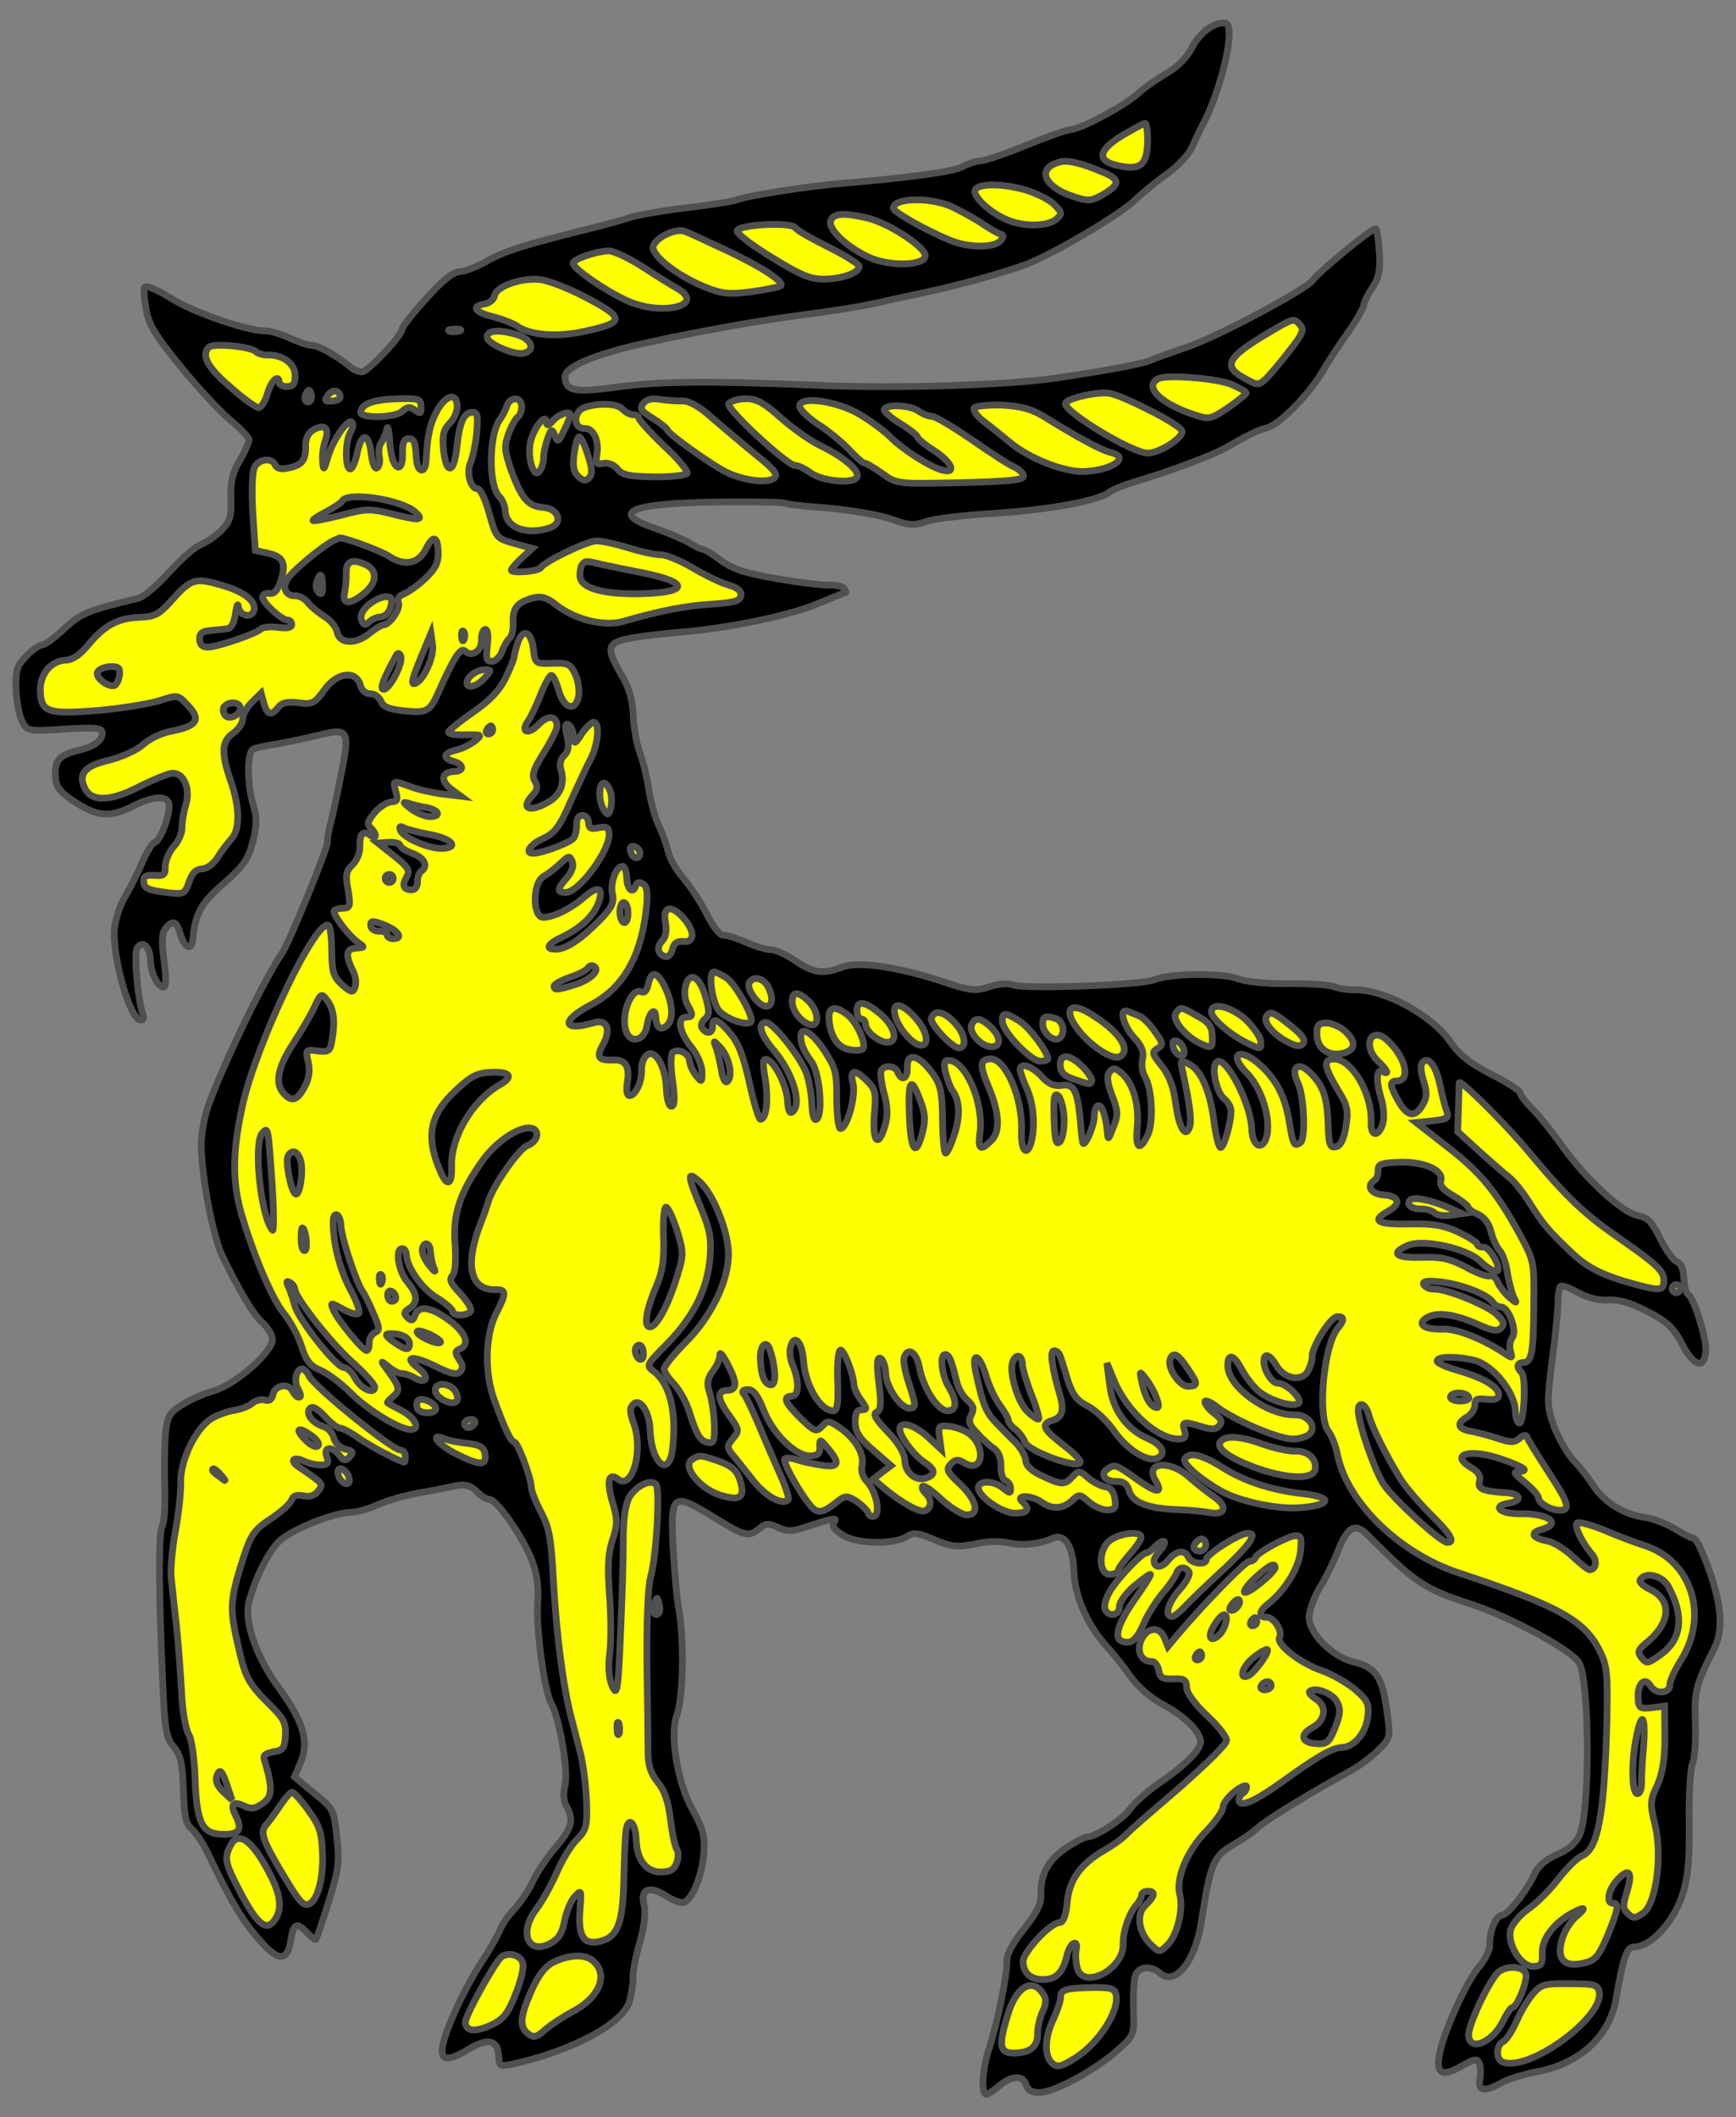 <?xml version="1.0" encoding="utf-8"?>
<svg xmlns="http://www.w3.org/2000/svg" xmlns:dc="http://purl.org/dc/elements/1.1/"
     xmlns:xl="http://www.w3.org/1999/xlink"
     xmlns:xlink="http://www.w3.org/1999/xlink"
     version="1.1"
     viewBox="54 60.75 256.5 312.75"
     width="256.5"
     height="312.75"
     preserveAspectRatio="xMidYMid meet"
     zoomAndPan="magnify"
     contentScriptType="application/ecmascript"
     contentStyleType="text/css">
   <rect x="54" y="60.75" width="256.5" height="312.75" fill="#808080" stroke="none"/>
   <defs/>
   <g stroke-opacity="1" stroke-dasharray="none" stroke="#505050" fill="#ffff00"
      fill-opacity="1">
      <title>Goat Passant (1)</title>
      <g>
         <title>Layer 2</title>
         <g>
            <g>
               <g  id="outline-0">
                  <path
                        d="M 222.182 74.542 C 220.455 76.209 213.679 79.837 212.253 79.887 C 211.658 79.908 208.66 80.965 205.669 82.2 C 202.618 83.437 199.56 84.496 198.847 84.521 C 198.134 84.546 197.017 84.942 196.316 85.323 C 195.152 86.078 188.816 86.954 178.136 87.862 C 173.152 88.274 164.097 89.721 162.749 90.304 C 162.28 90.499 158.966 91.031 155.351 91.455 C 151.795 91.877 148.069 92.542 147.069 92.875 C 146.129 93.205 143.477 93.952 141.176 94.509 C 131.677 96.864 128.675 97.802 126.048 99.262 C 124.532 100.148 122.653 100.868 121.88 100.895 C 120.929 100.928 119.309 102.235 116.961 104.875 C 115.013 107.026 113.417 109.046 113.428 109.343 C 113.459 110.234 108.411 115.647 107.52 115.678 C 106.985 115.697 106.2 115.368 105.769 114.966 C 103.93 113.424 101.015 111.74 100.123 111.771 C 99.588 111.79 98.143 111.305 96.813 110.697 C 95.482 110.089 93.918 109.608 93.265 109.63 C 90.768 109.718 82.698 106.965 79.291 104.822 C 77.343 103.581 75.593 102.869 75.365 103.174 C 75.197 103.478 75.309 104.961 75.603 106.558 C 76.038 108.804 77.047 110.435 80.777 115.006 C 83.326 118.13 86.603 121.646 88.073 122.844 C 89.543 124.042 90.779 125.368 90.792 125.724 C 90.804 126.081 90.198 127.471 89.412 128.807 C 88.343 130.571 88.036 132.009 88.119 134.387 C 88.212 137.061 87.999 137.783 86.678 139.138 C 85.756 140.004 84.42 140.943 83.656 141.208 C 82.892 141.472 80.812 143.271 79.036 145.237 C 77.26 147.203 75.18 149.001 74.353 149.149 C 67.094 150.891 65.92 151.348 63.5 153.634 C 62.117 154.932 60.667 155.995 60.251 156.009 C 59.835 156.024 58.73 156.776 57.87 157.699 C 56.491 159.116 56.276 159.778 56.376 162.631 C 56.44 164.473 56.872 166.6 57.317 167.418 C 58.078 168.76 58.258 168.813 63.601 168.448 C 68.054 168.174 69.069 168.257 69.094 168.97 C 69.135 170.159 68.033 170.971 65.615 171.591 C 62.783 172.285 62.095 173.023 62.173 175.282 C 62.229 176.887 62.67 177.585 64.743 179.001 C 68.278 181.377 70.069 181.552 73.288 180.011 C 76.737 178.225 78.936 178.148 78.992 179.753 C 79.05 181.417 77.574 185.158 76.861 185.183 C 76.563 185.193 75.775 186.47 75.056 188.043 C 74.399 189.672 73.228 191.915 72.554 193.069 C 71.821 194.226 71.121 196.333 70.933 197.767 C 70.477 201.77 73.197 211.494 74.802 211.438 C 75.159 211.426 75.324 211.063 75.13 210.594 C 74.416 208.893 73.744 201.597 74.252 200.805 C 75.043 199.588 76.146 200.501 76.216 202.522 C 76.287 204.543 77.311 206.59 78.202 206.559 C 78.559 206.546 78.568 205.118 78.245 202.689 C 77.853 199.966 77.924 198.594 78.436 197.922 C 79.52 196.575 80.122 196.792 80.668 198.796 C 81.339 200.975 82.362 201.296 82.529 199.267 C 82.823 195.746 83.775 194.046 87.127 191.192 C 90.014 188.651 90.694 187.675 91.375 185.033 C 91.95 182.752 91.964 181.442 91.494 179.911 C 90.494 176.852 90.437 171.796 91.435 171.404 C 91.845 171.211 93.498 170.856 95.097 170.621 C 96.693 170.327 99.411 169.757 101.122 169.34 C 105.487 168.235 105.739 168.643 104.416 175.056 C 103.864 177.992 103.144 181.23 102.882 182.251 C 102.561 183.274 102.366 184.53 102.387 185.125 C 102.42 186.076 96.721 200.08 95.643 201.606 C 93.038 205.386 86.989 217.915 84.766 224.122 C 84.115 225.93 83.676 228.683 83.734 230.347 C 83.906 235.28 85.496 243.318 86.784 246.129 C 89.287 251.338 91.436 254.952 92.788 256.155 C 93.585 256.841 94.219 257.95 94.242 258.603 C 94.306 260.446 88.822 265.279 85.522 266.227 C 84.049 266.636 81.881 267.604 80.777 268.357 C 78.972 269.491 78.691 269.977 78.432 272.783 C 78.312 274.453 78.256 277.966 78.345 280.522 C 78.434 283.077 78.286 285.641 77.95 286.248 C 77.395 287.398 77.44 295.49 78.044 309.393 C 78.348 316.405 78.564 317.468 79.682 318.798 C 80.676 320.013 80.953 321.134 81.095 325.175 C 81.234 329.158 81.449 330.221 82.368 330.963 C 82.983 331.536 84.111 333.163 84.821 334.745 C 88.222 341.827 89.928 344.683 92.651 347.682 C 95.251 350.567 96.498 350.464 96.982 347.293 C 97.372 344.84 97.841 344.645 99.385 346.257 C 100.003 346.89 100.614 347.345 100.669 347.224 C 100.784 347.101 101.65 344.631 102.558 341.683 C 104.003 337.051 104.199 335.854 103.773 332.179 C 103.333 328.088 103.329 327.969 100.391 325.632 L 97.51 323.234 L 98.391 321.18 C 99.711 318.099 98.894 315.152 95.332 310.277 C 91.897 305.637 90.046 300.346 90.777 297.404 C 91.724 293.86 93.559 290.166 95.167 288.503 C 96.892 286.777 103.052 284.241 105.904 284.141 C 106.796 284.11 108.505 283.634 109.735 283.056 C 111.023 282.475 113.733 281.666 115.862 281.294 C 117.991 280.923 120.532 280.417 121.477 280.206 C 122.778 279.982 123.559 280.192 124.423 281.055 C 125.101 281.745 125.893 282.253 126.309 282.239 C 127.378 282.201 131.326 287.895 132.572 291.184 C 133.36 293.299 133.6 295.076 133.448 297.521 C 133.16 301.22 134.439 310.578 135.454 312.387 C 136.658 314.488 138.004 322.355 137.483 324.456 C 137.172 325.776 137.271 326.903 137.712 327.602 C 138.852 329.585 138.479 330.848 136.079 333.669 C 134.764 335.203 133.238 337.517 132.63 338.848 C 132.021 340.178 130.774 341.947 129.971 342.809 C 129.109 343.672 128.146 345.074 127.82 345.978 C 127.433 346.825 126.258 348.949 125.07 350.716 C 123.939 352.421 122.152 355.757 121.161 358.053 C 118.239 364.701 118.766 366.17 123.137 363.518 C 126.167 361.686 127.608 362.053 127.699 364.668 C 127.743 365.916 127.925 366.029 129.698 365.669 C 138.439 363.757 145.975 359.745 146.99 356.437 C 147.309 355.354 147.552 353.799 147.521 352.907 C 147.49 352.016 147.944 349.679 148.529 347.695 C 149.164 345.411 149.448 343.319 149.171 342.198 C 148.551 339.779 149.958 339.195 152.455 340.833 C 153.491 341.511 154.696 341.945 155.106 341.752 C 156.395 341.172 157.76 337.673 158.003 334.391 C 158.153 331.887 157.88 330.885 156.356 328.141 C 154.141 324.35 152.937 317.132 153.967 314.24 C 154.945 311.588 155.134 303.369 154.31 298.518 C 154.021 297.041 153.64 292.948 153.454 289.324 C 153.057 281.364 153.345 281.116 159.487 284.889 C 164.049 287.705 164.59 287.864 166.268 286.497 C 167.194 285.75 167.551 285.738 169.002 286.401 C 170.453 287.065 171.107 287.042 174.281 285.919 C 176.929 285.053 177.757 284.905 177.302 285.516 C 176.847 286.127 177.102 286.594 178.502 287.498 C 180.513 288.856 186.17 288.955 188.03 287.7 C 188.96 287.073 189.678 287.167 192.095 288.213 C 194.63 289.255 195.467 289.345 198.008 288.84 C 199.719 288.423 201.74 288.352 203 288.665 C 205.04 289.13 207.649 288.86 209.581 287.959 C 211.341 287.243 212.539 289.165 212.666 292.791 C 212.798 296.595 214.674 300.873 217.643 304.102 C 218.633 305.198 220.19 307.167 221.129 308.503 C 222.07 309.898 224.032 311.555 225.67 312.45 C 228.944 314.181 231.286 316.479 231.397 317.963 C 231.441 319.211 229.257 321.43 225.13 324.252 C 223.503 325.38 221.658 327.051 220.975 327.967 C 219.841 329.554 215.942 332.07 214.575 332.118 C 214.218 332.131 212.757 332.896 211.362 333.837 C 208.747 335.654 207.691 337.774 207.797 340.805 C 207.84 342.053 207.058 343.509 205.29 345.713 C 203.692 347.673 202.742 349.432 202.775 350.383 C 202.846 352.403 201.371 359.596 200.188 363.207 C 199.161 366.159 198.884 370.156 199.775 370.125 C 200.013 370.116 200.826 369.553 201.636 368.87 C 203.486 367.317 205.15 367.259 205.618 368.731 C 205.885 369.554 206.491 369.89 207.68 369.849 C 209.939 369.77 215.893 366.468 219.126 363.617 C 221.55 361.45 221.603 361.27 221.48 357.763 C 221.412 355.801 221.513 353.596 221.667 352.877 C 222.027 351.257 223.92 350.953 225.454 352.268 C 227.662 354.155 230.626 350.422 231.497 344.678 C 232.807 336.183 233.298 334.916 236.099 333.33 C 237.558 332.506 239.242 331.316 239.875 330.699 C 240.912 329.711 248.077 325.295 253.743 322.241 C 254.909 321.546 256.707 320.233 257.685 319.247 C 259.467 317.459 259.465 317.399 258.91 313.432 C 258.26 308.456 257.259 307.063 254.078 306.281 C 250.897 305.5 247.569 302.224 247.424 299.789 C 247.391 298.838 248.093 296.79 248.992 295.271 C 249.951 293.75 251.171 291.208 251.771 289.64 C 253.141 286.26 254.251 285.685 255.978 287.41 C 263.132 294.599 264.411 295.447 271.153 297.651 C 277.171 299.583 286.392 304.617 287.348 306.428 C 288.878 309.35 288.948 328.39 287.4 331.777 C 286.849 333.046 285.751 333.977 284.11 334.689 C 282.526 335.339 281.313 336.393 280.813 337.422 C 279.597 340.083 276.805 343.632 275.913 343.663 C 275.022 343.694 274.035 346.109 274.106 348.13 C 274.131 348.843 273.406 350.237 272.549 351.278 C 270.716 353.306 267.071 361.407 266.642 364.457 C 266.201 367.151 267.166 367.533 269.967 365.948 C 271.893 364.869 272.248 364.797 272.572 365.559 C 272.769 366.088 272.804 367.099 272.655 367.937 C 272.299 369.675 273.435 369.814 275.943 368.358 C 276.877 367.849 279.291 367.11 281.302 366.742 C 287.507 365.514 291.83 361.495 292.77 356.047 C 293.964 349.34 294.347 348.375 295.595 348.331 C 297.913 348.25 301.068 344.867 302.425 341.13 C 303.397 338.3 303.622 336.209 303.586 330.081 C 303.5 325.918 303.78 321.981 304.054 321.317 C 304.388 320.651 304.591 317.966 304.498 315.291 C 304.33 310.477 304.541 309.696 307.324 304.184 C 308.88 301.035 308.242 296.416 305.264 289.498 C 304.876 288.619 304.375 287.922 304.078 287.932 C 303.84 287.941 302.629 287.328 301.473 286.595 C 300.257 285.864 298.326 285.098 297.07 284.904 C 293.901 284.479 291.162 282.73 289.47 280.29 C 288.713 279.067 287.343 277.329 286.419 276.41 C 285.551 275.428 284.284 273.211 283.629 271.508 C 282.572 268.51 282.556 268.035 283.297 261.999 C 283.769 258.471 284.169 254.589 284.187 253.399 C 284.203 252.148 284.339 250.953 284.571 250.767 C 284.743 250.582 285.946 250.957 287.162 251.688 C 288.618 252.47 290.239 252.89 291.544 252.785 C 293.028 252.673 294.83 253.146 297.314 254.428 C 300.344 255.988 301.205 256.791 302.543 259.303 C 304.266 262.635 305.828 263.057 306.032 260.372 C 306.207 258.58 304.266 252.4 303.417 251.953 C 303.111 251.726 302.836 250.665 302.797 249.535 C 302.751 248.228 302.363 247.349 301.761 247.132 C 301.279 246.97 300.155 245.462 299.322 243.765 C 298.104 241.249 297.487 240.616 295.988 240.311 C 293.713 239.915 288.302 234.926 284.861 230.108 C 283.483 228.132 281.492 225.643 280.506 224.666 C 279.458 223.631 278.646 222.529 278.635 222.232 C 278.623 221.875 276.675 220.634 274.373 219.465 C 271.222 217.849 269.631 216.596 268.315 214.678 C 265.557 210.668 258.4 206.812 254.002 206.966 C 253.229 206.993 251.913 206.8 251.009 206.475 C 250.167 206.207 247.125 206.016 244.27 206.056 C 241.237 206.102 238.251 205.79 236.986 205.358 C 234.633 204.429 226.781 204.524 224.494 205.497 C 222.677 206.274 205.678 206.868 203.813 206.278 C 202.909 205.953 201.544 206.06 200.132 206.526 C 198.191 207.189 197.355 207.099 193.803 205.914 C 187.059 203.65 180.836 202.677 178.547 203.59 C 175.611 204.704 174.235 204.514 171.554 202.704 C 170.152 201.741 168.52 201.024 167.925 201.045 C 167.331 201.066 165.708 200.587 164.318 199.981 C 162.987 199.373 161.423 198.892 160.889 198.911 C 160.354 198.929 159.357 197.655 158.461 195.842 C 157.63 194.204 156.118 191.817 155.064 190.605 C 154.01 189.392 152.936 187.584 152.72 186.521 C 152.445 185.459 151.85 183.754 151.337 182.701 C 150.826 181.707 150.21 179.408 149.912 177.693 C 149.676 176.035 149.111 173.496 148.586 172.086 C 148.063 170.735 147.615 168.133 147.555 166.409 C 147.478 164.21 146.999 162.441 145.861 160.517 C 143.455 156.376 143.609 155.657 147.334 154.991 C 148.99 154.695 152.132 154.348 154.268 154.154 C 161.27 153.612 170.488 151.743 174.652 149.991 C 176.882 149.08 178.818 148.298 178.937 148.294 C 179.056 148.29 178.927 147.997 178.738 147.706 C 178.547 147.356 177.529 147.153 176.578 147.186 C 175.567 147.222 172.042 146.809 168.689 146.212 C 164.019 145.423 162.152 144.774 160.502 143.523 C 159.28 142.613 158.123 141.88 157.826 141.89 C 157.589 141.899 156.621 141.456 155.768 140.891 C 154.858 140.387 152.683 139.452 150.816 138.803 C 143.83 136.428 147.233 135.06 160.26 134.902 C 165.376 134.843 169.782 134.927 170.086 135.095 C 170.329 135.265 173.256 135.579 176.538 135.822 C 179.821 136.124 183.892 136.815 185.638 137.408 C 188.291 138.387 189.066 138.419 190.77 137.824 C 191.885 137.369 196.509 136.85 201.022 136.573 C 209.037 136.055 216.37 134.728 217.931 133.424 C 218.337 133.112 220.037 132.398 221.627 131.926 C 226.105 130.639 232.978 128.079 234.904 127 C 238.697 124.844 239.867 124.268 241.283 123.921 C 243.109 123.381 247.247 119.19 249.273 115.846 C 250.057 114.45 251.808 111.77 253.17 109.878 C 254.473 107.988 255.538 106.106 255.525 105.749 C 255.513 105.393 256.07 104.302 256.748 103.267 C 257.71 101.865 257.968 100.725 257.82 98.171 C 257.696 96.331 257.461 94.732 257.277 94.56 C 256.967 94.214 249.1 100.678 247.904 102.207 C 246.822 103.614 233.794 110.555 229.382 112.018 C 227.089 112.812 224.62 113.672 223.977 113.992 C 222.804 114.509 216.833 115.61 209.787 116.63 C 202.563 117.656 186.929 118.142 175.608 117.704 C 158.682 116.986 151.603 117.055 145.029 117.939 C 138.87 118.809 137.55 118.498 137.478 116.418 C 137.438 115.288 140.127 113.885 144.664 112.596 C 149.434 111.18 163.149 108.559 170.196 107.599 C 178.429 106.478 181.034 106.089 184.694 105.248 C 186.169 104.898 188.946 104.325 190.895 103.9 C 195.916 102.832 203.459 100.724 206.215 99.557 C 210.672 97.675 219.649 92.304 221.663 90.329 C 222.757 89.279 224.955 87.477 226.465 86.413 C 227.975 85.348 229.581 83.626 230.081 82.597 C 230.521 81.57 231.242 80.057 231.688 79.208 C 234.315 74.356 236.498 65.294 235.272 64.266 C 234.965 63.979 233.958 64.133 232.967 64.703 C 231.973 65.214 230.654 66.629 230.101 67.838 C 229.376 69.232 227.997 70.649 226.247 71.662 C 224.731 72.548 222.873 73.863 222.182 74.542 Z"
                        fill="black"/>
               </g>
            </g>
            <g>
               <path d="M 223.561 81.634 C 223.503 85.088 222.521 85.955 219.283 85.235 C 215.987 84.577 216.169 82.964 219.84 80.753 C 221.474 79.803 222.932 78.979 223.17 78.97 C 223.406 78.902 223.568 80.146 223.561 81.634 Z"/>
            </g>
            <g>
               <path d="M 218.39 86.933 C 219.368 87.672 218.975 88.34 216.758 89.608 C 215.123 90.498 214.766 90.511 212.357 89.702 C 208.442 88.351 207.226 85.894 210.046 84.844 C 211.22 84.386 212.355 84.525 214.643 85.278 C 216.27 85.876 218.021 86.588 218.39 86.933 Z"/>
            </g>
            <g>
               <path d="M 205.542 88.809 C 207.106 89.29 209.044 90.234 209.722 90.925 C 210.955 92.131 210.961 92.31 210.096 93.114 C 208.826 94.229 205.258 94.294 202.72 93.193 C 200.123 92.093 197.597 89.623 198.103 88.772 C 198.604 87.802 202.177 87.856 205.542 88.809 Z"/>
            </g>
            <g>
               <path d="M 194.499 91.218 C 195.891 91.884 197.953 93.002 199.05 93.737 C 200.147 94.473 201.362 95.204 201.782 95.308 C 202.324 95.468 202.332 95.705 201.818 96.318 C 200.845 97.424 196.975 97.38 194.195 96.168 C 190.512 94.631 186.018 92.05 185.999 91.515 C 185.945 89.97 191.297 89.843 194.499 91.218 Z"/>
            </g>
            <g>
               <path d="M 182.182 92.958 C 185.242 93.684 190.66 97.184 190.706 98.492 C 190.76 100.037 185.349 100.166 182.324 98.725 C 178.997 97.175 176.348 94.59 176.722 93.386 C 177.158 92.24 178.583 92.131 182.182 92.958 Z"/>
            </g>
            <g>
               <path d="M 161.221 97.677 C 166.545 100.169 170.077 102.485 169.321 102.987 C 169.03 103.176 167.139 103.54 165.007 103.852 C 161.749 104.264 160.675 104.182 158.139 103.14 C 154.337 101.607 150.548 98.763 150.498 97.337 C 150.455 96.089 153.727 94.368 155.174 94.912 C 155.656 95.074 158.378 96.348 161.221 97.677 Z"/>
            </g>
            <g>
               <path d="M 171.521 94.401 C 171.712 94.751 173.958 96.042 176.441 97.264 C 178.923 98.487 180.933 99.785 180.943 100.082 C 180.974 100.974 178.745 101.885 176.07 101.978 C 173.871 102.055 172.604 101.564 168.166 98.862 C 165.308 97.117 162.926 95.356 162.909 94.88 C 162.876 93.929 170.893 93.471 171.521 94.401 Z"/>
            </g>
            <g>
               <path d="M 148.809 100.074 C 150.879 101.43 153.251 102.894 154.04 103.343 C 158.472 105.866 151.747 107.529 146.605 105.149 C 143.34 103.657 138.705 100.427 138.678 99.654 C 138.657 99.06 141.831 97.937 143.79 97.809 C 144.501 97.725 146.74 98.777 148.809 100.074 Z"/>
            </g>
            <g>
               <path d="M 140.822 104.816 C 146.4 107.775 146.304 108.433 140.279 109.714 C 136.145 110.632 132.085 110.239 130.25 108.815 C 129.823 108.532 128.315 107.93 126.933 107.562 C 124.113 106.887 123.547 106.014 125.617 105.644 C 126.326 105.501 126.963 105.002 127.063 104.463 C 127.253 103.088 130.896 101.77 133.702 102.03 C 135.016 102.162 138.214 103.419 140.822 104.816 Z"/>
            </g>
            <g>
               <path d="M 121.948 109.64 C 121.536 109.774 120.822 109.799 120.462 109.692 C 120.039 109.529 120.332 109.399 121.165 109.37 C 121.997 109.341 122.298 109.45 121.948 109.64 Z"/>
            </g>
            <g>
               <path d="M 130.537 110.233 C 132.645 110.933 133.117 112.523 131.346 112.942 C 129.928 113.23 126 111.522 125.967 110.571 C 125.93 109.501 127.77 109.378 130.537 110.233 Z"/>
            </g>
            <g>
               <path d="M 91.764 112.658 C 92.071 112.945 92.854 113.215 93.449 113.194 C 95.707 113.116 97.536 114.361 97.598 116.144 C 97.642 117.392 97.359 117.819 96.467 117.85 C 95.814 117.873 95.268 117.594 95.258 117.297 C 95.21 115.93 94.114 116.92 93.527 118.845 C 93.21 119.987 92.589 120.96 92.232 120.973 C 91.816 120.987 89.924 119.625 88.019 117.907 C 84.708 115.106 83.691 113.238 84.84 112.067 C 85.352 111.394 90.964 111.913 91.764 112.658 Z"/>
            </g>
            <g>
               <path d="M 246.109 108.756 C 246.728 109.449 246.454 110.113 244.574 112.499 C 243.322 114.15 241.778 115.929 241.147 116.606 C 239.936 117.719 239.876 117.721 237.935 116.659 C 234.782 114.983 235.214 113.719 240.224 110.628 C 245.295 107.594 245.119 107.66 246.109 108.756 Z"/>
            </g>
            <g>
               <path d="M 99.873 119.933 C 99.299 120.548 98.733 119.675 99.241 118.883 C 99.575 118.217 99.694 118.213 99.954 118.859 C 100.088 119.27 100.045 119.748 99.873 119.933 Z"/>
            </g>
            <g>
               <path d="M 104.258 119.422 C 104.269 119.72 103.683 119.978 103.029 120.001 C 101.959 120.038 101.896 119.921 102.463 119.128 C 103.145 118.212 104.221 118.353 104.258 119.422 Z"/>
            </g>
            <g>
               <path d="M 116.208 120.79 C 116.245 121.86 116.128 121.924 115.335 121.356 C 114.541 120.789 114.185 120.801 113.378 121.544 C 112.398 122.471 107.344 122.588 107.313 121.696 C 107.272 120.507 109.032 119.791 112.42 119.673 C 115.867 119.553 116.168 119.661 116.208 120.79 Z"/>
            </g>
            <g>
               <path d="M 121.561 120.722 C 121.588 121.495 121.093 122.643 120.459 123.26 C 119.54 124.185 119.331 125.025 119.522 127.101 C 119.893 130.897 121.08 130.796 121.482 126.973 C 121.884 123.151 122.488 121.702 123.795 121.656 C 124.568 121.629 124.644 122.102 124.438 124.728 C 124.259 126.4 123.85 128.319 123.575 128.983 C 122.85 130.377 123.477 132.974 124.546 132.936 C 124.962 132.922 125.734 134.561 126.28 136.565 C 127.3 140.219 127.361 140.276 129.946 141.019 L 132.65 141.758 L 131.093 143.181 C 130.228 143.985 129.542 144.782 129.548 144.961 C 129.567 145.495 133.602 145.176 133.938 144.569 C 134.444 143.718 140.647 140.705 142.073 140.655 C 142.846 140.628 144.945 141.09 146.869 141.678 C 148.735 142.267 150.893 142.728 151.666 142.701 C 152.379 142.676 154.492 143.554 156.315 144.621 C 158.137 145.688 160.499 146.855 161.641 147.172 C 162.963 147.543 163.576 148.057 163.48 148.715 C 163.331 149.553 162.505 149.76 159.18 149.996 C 155.262 150.251 151.774 150.909 146.118 152.535 C 143.23 153.349 138.969 152.308 136.154 150.086 C 134.807 149.002 133.967 148.793 132.786 149.073 C 130.37 149.752 129.743 150.547 129.82 152.747 C 129.858 153.816 129.598 154.897 129.247 155.087 C 128.958 155.335 128.453 156.186 128.182 156.969 C 127.912 157.752 127.222 158.431 126.687 158.45 C 125.855 158.479 125.781 158.065 126.01 156.093 C 126.195 154.599 126.045 153.712 125.689 153.724 C 125.392 153.734 125.117 154.399 125.146 155.231 C 125.204 156.895 123.752 157.898 122.706 156.923 C 122.029 156.292 121.018 157.993 118.645 163.313 C 117.484 165.852 117.017 166.107 113.612 165.75 C 111.462 165.527 110.556 165.142 110.289 164.319 C 110.031 163.732 109.358 163.22 108.764 163.241 C 108.051 163.266 107.438 162.752 107.23 161.926 C 106.557 159.688 103.715 160.085 101.902 162.707 C 100.482 164.661 100.132 164.852 98.099 164.566 C 96.486 164.384 95.658 164.532 95.146 165.204 C 94.122 166.549 93.462 166.394 92.983 164.625 L 92.575 163.152 L 91.194 164.509 C 90.446 165.249 89.832 166.402 89.853 166.996 C 89.871 167.531 89.251 168.505 88.437 169.069 C 86.753 170.258 86.633 171.928 88.088 176.103 C 89.479 180.16 89.47 183.314 88.151 184.729 C 87.52 185.406 86.611 186.628 86.105 187.478 C 85.542 188.391 84.554 189.08 83.841 189.105 C 82.949 189.136 82.376 189.751 81.944 191.016 C 81.293 192.824 81.176 192.887 78.786 192.614 C 75.738 192.244 75.253 191.963 75.213 190.834 C 75.19 190.18 75.66 189.985 76.852 190.063 C 78.226 190.193 78.455 189.947 78.411 188.699 C 78.442 187.865 78.991 186.537 79.679 185.799 C 80.367 185.06 80.918 183.792 80.891 183.019 C 80.866 182.306 81.109 180.75 81.431 179.727 C 82.18 177.321 81.203 174.915 79.479 174.975 C 78.885 174.996 76.656 175.907 74.492 176.994 C 70.166 179.228 67.369 179.207 66.46 177.036 C 65.555 174.985 66.587 173.878 70.129 173.04 C 72.016 172.558 74.184 171.59 75.165 170.722 C 76.087 169.857 78.02 168.956 79.499 168.726 C 83.104 168.005 83.725 167.031 81.809 165.016 C 80.325 163.401 80.323 163.342 77.499 164.273 C 75.909 164.745 71.767 165.426 68.267 165.726 C 61.026 166.277 60.062 165.953 59.952 162.803 C 59.867 160.367 61.522 158.345 63.722 158.268 C 64.732 158.233 65.836 157.48 67.035 156.01 C 69.433 153.13 71.419 152.049 74.628 151.937 C 76.768 151.862 77.471 151.54 79.19 149.635 C 82.166 146.258 82.814 146.057 86.481 147.119 C 90.025 148.066 91.983 149.605 91.496 150.991 C 91.062 152.196 89.317 151.662 89.21 150.297 C 89.132 149.764 88.972 150.305 88.774 151.443 C 88.639 152.697 88.135 153.607 87.601 153.626 C 87.127 153.702 86 153.801 85.11 153.891 C 83.864 153.994 83.459 154.306 83.49 155.198 C 83.519 156.03 83.947 156.372 84.78 156.343 C 86.206 156.293 91.852 154.37 92.599 153.63 C 92.829 153.384 94.015 153.283 95.091 153.424 C 96.407 153.616 97.116 153.472 97.1 152.997 C 97.087 152.64 96.839 152.351 96.542 152.361 C 95.65 152.393 92.823 149.814 92.794 148.981 C 92.779 148.565 93.247 148.311 93.845 148.409 C 94.563 148.503 95.019 147.952 95.504 146.506 C 96.307 143.92 95.857 142.983 93.578 142.468 L 91.719 142.057 L 91.346 136.476 C 91.18 133.447 91.255 130.469 91.589 129.803 C 92.199 128.532 94.213 128.283 94.671 129.457 C 94.927 129.983 95.587 130.139 96.708 129.862 C 98.657 129.437 99.227 128.703 99.152 126.563 C 99.117 125.553 99.563 124.704 100.262 124.263 C 101.954 123.311 102.69 123.94 102.099 125.746 C 101.771 126.591 101.581 127.966 101.672 128.855 C 101.783 130.339 101.841 130.278 102.428 128.353 C 103.113 125.83 105.379 122.537 105.994 123.111 C 106.24 123.34 106.146 124.058 105.751 124.666 C 104.966 126.062 104.987 130.049 105.759 130.022 C 106.056 130.011 106.497 128.984 106.752 127.785 C 107.355 124.61 108.485 124.571 108.83 127.653 C 108.999 129.076 109.332 130.076 109.682 129.885 C 110.032 129.694 110.184 128.915 110.04 128.206 C 109.894 127.438 110.039 126.48 110.324 126.113 C 110.666 125.685 110.993 124.84 111.149 124.18 C 111.245 123.522 111.444 124.111 111.551 125.475 C 111.599 126.842 111.889 128.32 112.086 128.849 C 112.797 130.49 113.547 129.809 113.473 127.67 C 113.423 126.243 113.697 125.579 114.291 125.558 C 115.183 125.527 115.374 125.878 115.524 128.491 C 115.659 130.628 116.856 130.824 116.961 128.738 C 117.13 125.043 117.545 123.302 118.608 121.361 C 119.896 119.055 121.49 118.702 121.561 120.722 Z"/>
            </g>
            <g>
               <path d="M 131.083 120.747 C 131.106 121.401 130.834 122.124 130.543 122.313 C 130.194 122.563 129.578 123.656 129.142 124.802 C 128.491 126.61 128.512 127.204 129.441 129.968 C 131.023 134.376 132.016 135.532 134.164 135.695 C 136.609 135.847 137.282 138.085 135.163 138.754 C 131.63 139.83 128.734 138.681 128.647 136.185 C 128.624 135.531 128.232 134.533 127.74 134.074 C 126.134 132.405 126.228 124.844 127.878 122.704 C 128.218 122.216 128.722 121.305 128.88 120.705 C 129.367 119.319 131.033 119.32 131.083 120.747 Z"/>
            </g>
            <g>
               <path d="M 236.003 117.559 C 237.151 118.055 238.122 118.616 238.129 118.794 C 238.135 118.972 236.92 119.967 235.467 120.97 C 232.968 122.664 232.613 122.736 230.686 122.089 C 225.572 120.482 222.861 117.839 225.142 116.689 C 226.429 116.049 233.828 116.623 236.003 117.559 Z"/>
            </g>
            <g>
               <path d="M 154.8 119.978 C 155.81 119.943 157.327 120.783 159.109 122.387 C 160.643 123.702 163.525 126.16 165.547 127.815 C 168.546 130.21 169.047 130.906 168.35 131.407 C 167.305 132.157 163.958 131.738 161.478 130.575 C 159.422 129.636 152.648 124.814 152.629 124.279 C 152.623 124.101 151.643 123.302 150.487 122.569 C 148.724 121.5 148.471 121.092 149.041 120.358 C 149.495 119.747 150.321 119.54 151.459 119.738 C 152.416 119.883 153.908 120.009 154.8 119.978 Z"/>
            </g>
            <g>
               <path d="M 145.975 121.179 C 146.408 121.64 147.135 122.031 147.552 122.017 C 148.027 122 148.392 122.225 148.402 122.522 C 148.413 122.82 150.084 124.665 152.116 126.618 C 154.205 128.509 155.698 130.361 155.53 130.664 C 155.362 130.967 153.169 131.223 150.669 131.191 C 147.037 131.139 145.959 130.939 145.274 130.07 C 144.776 129.433 143.87 129.048 143.16 129.192 C 142.097 129.407 141.972 129.233 142.217 127.737 C 142.507 125.823 141.67 124.007 140.422 124.051 C 138.58 124.115 138.665 121.434 140.49 120.894 C 142.669 120.223 145.233 120.372 145.975 121.179 Z"/>
            </g>
            <g>
               <path d="M 169.346 122.446 C 171.128 124.05 173.812 125.92 175.325 126.64 C 178.654 128.25 180.985 130.251 180.659 131.155 C 180.342 132.297 175.567 131.869 173.797 130.621 C 173.002 129.994 171.913 129.497 171.497 129.511 C 170.309 129.553 161.267 121.121 161.658 120.393 C 161.883 120.028 162.942 119.694 164.072 119.654 C 165.676 119.598 166.767 120.155 169.346 122.446 Z"/>
            </g>
            <g>
               <path d="M 181.053 121.977 C 182.634 122.934 184.587 124.353 185.451 125.216 C 187.302 127.115 191.38 129.71 193.181 130.182 C 195.405 130.819 194.689 129.059 192.01 127.307 C 190.671 126.462 189.568 125.548 189.56 125.31 C 189.552 125.072 188.451 124.218 187.112 123.372 C 185.775 122.586 184.67 121.613 184.66 121.316 C 184.629 120.424 188.381 120.531 189.663 121.439 C 190.333 121.891 191.239 122.276 191.715 122.26 C 192.19 122.243 194.804 123.818 197.547 125.686 C 200.292 127.613 203.093 129.42 203.878 129.749 C 204.603 130.081 205.219 130.655 205.233 131.071 C 205.254 131.665 203.118 131.859 195.925 132.05 C 186.649 132.255 186.47 132.261 184.332 130.67 C 183.112 129.82 181.958 129.146 181.72 129.154 C 181.482 129.163 180.439 128.247 179.387 127.094 C 178.337 126 176.254 124.287 174.794 123.386 C 173.392 122.423 172.162 121.276 172.143 120.741 C 172.089 119.196 177.65 119.954 181.053 121.977 Z"/>
            </g>
            <g>
               <path d="M 223.877 121.374 C 226.36 122.597 228.49 123.951 228.623 124.363 C 229.013 125.301 225.464 127.627 223.622 127.691 C 221.482 127.766 211.453 121.749 211.406 120.382 C 211.381 119.669 216.102 118.552 217.898 118.846 C 218.734 118.936 221.393 120.093 223.877 121.374 Z"/>
            </g>
            <g>
               <path d="M 138.269 122.043 C 138.278 122.281 137.895 123.246 137.338 124.337 C 136.506 126.092 136.39 126.155 135.996 125.098 C 135.542 124.043 135.423 124.047 134.883 125.613 C 134.56 126.576 134.304 127.775 134.323 128.31 C 134.341 128.845 134.135 129.745 133.795 130.233 C 132.898 131.811 131.759 128.162 132.448 125.757 C 133.087 123.593 134.689 121.752 134.736 123.119 C 134.757 123.713 135.052 123.643 135.738 122.846 C 136.656 121.861 138.246 121.389 138.269 122.043 Z"/>
            </g>
            <g>
               <path d="M 208.137 122.222 C 213.125 125.32 216.764 127.276 218.084 127.587 C 221.142 128.254 218.356 130.255 214.136 130.403 C 211.224 130.504 206.095 128.482 203.276 126.14 C 202.111 125.169 200.336 123.744 199.358 123.004 C 198.38 122.265 197.754 121.394 197.92 121.031 C 198.088 120.728 199.867 120.547 202.011 120.591 C 204.753 120.733 206.374 121.153 208.137 122.222 Z"/>
            </g>
            <g>
               <path d="M 140.856 127.963 C 141.521 129.963 141.55 130.795 141.034 131.349 C 140.575 131.841 140.157 131.796 139.48 131.165 C 138.742 130.477 138.594 129.649 138.827 127.796 C 139.017 126.421 139.334 125.279 139.572 125.271 C 139.81 125.262 140.386 126.432 140.856 127.963 Z"/>
            </g>
            <g>
               <path d="M 149.547 194.487 L 149.547 194.487 C 149.716 192.517 149.564 191.57 148.959 191.294 C 148.533 191.011 148.119 191.085 147.955 191.507 C 147.587 192.889 146.67 192.207 146.61 190.483 C 146.575 189.473 146.31 188.708 145.953 188.721 C 145.002 188.754 144.137 191.224 144.49 192.819 C 144.771 194.058 144.382 194.846 142.717 196.57 C 139.959 199.404 137.75 200.909 136.264 200.961 C 134.481 201.023 134.811 200.238 136.977 199.21 C 139.786 197.862 141.63 196.132 142.396 194.201 C 143.266 191.85 142.419 191.463 140.34 193.261 C 138.434 194.934 135.861 196.214 134.315 196.268 C 132.651 196.326 132.649 191.149 134.341 190.197 C 135.042 189.816 136.142 188.944 136.833 188.266 C 138.044 187.152 138.16 187.089 138.55 188.027 C 138.811 188.673 138.485 189.577 137.742 190.436 C 136.252 192.095 136.271 192.629 137.638 192.582 C 139.599 192.513 144.087 186.406 144.002 183.969 C 143.967 182.958 143.664 182.791 142.481 183.01 C 141.36 183.288 140.997 183.122 140.968 182.29 C 140.945 181.636 140.513 181.175 140.037 181.191 C 139.502 181.21 139.164 181.758 139.191 182.53 C 139.218 183.303 139.012 184.203 138.784 184.508 C 138.391 185.176 134.221 186.75 132.854 186.798 C 131.428 186.848 132.273 185.509 134.265 184.606 C 135.964 183.833 136.703 182.855 138.245 179.29 C 139.351 176.871 140.678 173.969 141.292 172.817 C 142.406 170.635 142.65 167.413 141.7 167.447 C 141.402 167.457 140.595 168.199 139.972 169.114 C 138.899 170.758 138.84 170.76 138.737 169.514 C 138.712 168.801 138.388 168.038 138.023 167.813 C 137.478 167.535 137.435 168.012 137.784 169.488 C 138.133 170.963 137.984 171.801 137.348 172.359 C 136.83 172.853 136.619 173.634 136.886 174.458 C 137.494 176.52 136.781 178.27 134.913 179.288 C 132.112 180.873 130.836 180.144 132.789 178.112 C 133.42 177.436 133.46 176.899 133.015 176.081 C 132.511 175.266 132.836 174.362 134.358 171.928 C 135.429 170.224 136.32 168.468 136.303 167.992 C 136.249 166.447 134.995 166.312 133.559 167.79 C 132.066 169.33 130.862 168.956 131.995 167.31 C 132.392 166.76 133.224 165.005 133.881 163.376 C 134.481 161.808 135.21 160.532 135.447 160.524 C 135.745 160.514 136.196 161.51 136.535 162.688 C 137.284 165.399 138.971 165.995 139.484 163.656 C 139.634 162.818 139.463 161.336 139.014 160.4 C 138.304 158.818 137.941 158.652 135.623 158.733 C 133.127 158.82 133.065 158.763 132.812 156.629 C 132.483 154.022 131.274 153.469 130.516 155.638 C 130.248 156.481 129.984 157.442 129.992 157.68 C 130.001 157.917 129.456 159.365 128.733 160.818 C 127.847 162.694 126.413 164.232 123.856 165.987 C 121.881 167.365 120.26 168.671 120.268 168.909 C 120.279 169.206 121.414 169.345 122.841 169.295 C 125.22 169.272 125.28 169.27 124.181 170.201 C 123.544 170.699 122.317 171.337 121.432 171.546 C 119.483 171.971 119.331 172.75 121.014 173.227 C 122.576 173.649 122.611 174.659 121.126 174.711 C 119.224 174.777 119.029 176.034 120.62 177.287 L 122.086 178.367 L 119.397 178.044 C 117.903 177.858 115.804 177.396 114.658 176.96 C 112.006 175.982 112.006 175.982 112.482 177.691 C 112.821 178.869 112.712 179.17 111.821 179.201 C 111.226 179.222 110.12 179.915 109.376 180.774 C 108.348 182.001 108.186 182.482 108.74 182.999 C 109.724 183.916 109.7 184.929 108.72 184.13 C 107.621 183.335 107.107 183.948 107.173 185.85 C 107.204 186.742 106.709 187.89 106.076 188.507 C 105.154 189.372 104.996 189.973 105.432 192.219 C 105.814 194.645 105.763 194.885 104.574 194.926 C 103.92 194.949 103.332 195.148 103.341 195.386 C 103.368 196.159 105.611 199.056 106.831 199.906 C 107.93 200.701 107.93 200.701 106.684 200.804 C 105.138 200.858 104.993 201.815 106.083 204.038 C 106.528 204.856 106.684 205.921 106.467 206.524 C 106.141 207.428 105.963 207.434 104.553 206.234 C 103.261 205.029 103.06 204.382 103.015 201.408 C 103.008 199.504 102.827 197.725 102.581 197.495 C 100.863 196.008 91.767 215.011 89.771 224.305 C 88.337 230.96 88.308 235.246 89.667 240.078 C 91.422 246.027 94.215 252.713 96.015 254.852 C 96.948 256.01 98.095 258.171 98.563 259.643 C 99.232 261.762 99.794 262.516 101.364 263.175 C 102.512 263.67 104.529 265.207 105.887 266.587 C 108.415 269.117 113.157 271.987 114.761 271.931 C 116.188 271.881 115.293 270.127 113.354 269.123 C 112.384 268.622 111.415 268.12 111.292 268.005 C 111.111 267.952 111.513 267.522 112.091 267.025 C 113.191 266.154 113.051 265.564 111.24 263.127 C 110.178 261.677 110.178 261.677 111.402 262.646 C 112.077 263.217 112.985 263.662 113.341 263.649 C 113.757 263.635 114.6 263.903 115.268 264.296 C 117.029 265.306 117.525 264.158 115.874 262.906 C 113.49 261.085 114.912 260.916 118.241 262.526 C 120.543 263.695 121.503 263.9 121.962 263.408 C 122.478 262.854 122.402 262.381 121.838 261.567 C 121.208 260.578 121.2 260.34 121.962 260.016 C 123.487 259.367 122.83 257.605 120.386 255.786 C 117.698 253.797 115.844 253.505 115.303 255.071 C 115.033 255.854 114.797 255.922 114.182 255.348 C 113.627 254.773 113.678 254.533 114.493 254.028 C 115.774 253.21 115.728 251.902 114.178 250.112 C 112.874 248.551 112.341 245.237 113.411 245.199 C 113.768 245.187 114.02 245.595 114.037 246.07 C 114.101 247.913 116.295 251.109 118.544 252.459 C 119.822 253.247 120.865 254.163 120.876 254.46 C 120.903 255.233 123.102 255.156 123.552 254.426 C 123.718 254.063 123.025 252.957 122.034 251.861 C 120.613 250.363 120.296 249.779 120.869 249.164 C 121.271 248.733 121.389 247.004 121.246 244.628 C 120.855 240.238 121.93 236.928 125.276 232.229 C 127.374 229.24 131.041 226.91 132.667 227.448 C 133.872 227.882 133.332 229.448 131.922 229.974 C 130.688 230.433 127.004 235.68 126.195 238.088 C 125.929 238.99 125.497 240.255 125.223 240.919 C 122.592 247.378 123.325 251.339 127.191 251.264 C 128.796 251.208 128.874 251.741 127.368 254.65 C 125.695 257.862 125.532 263.402 126.981 267.398 C 128.499 271.689 129.525 273.795 130 273.779 C 130.476 273.762 132.441 278.93 132.491 280.357 C 132.514 281.01 133.169 282.713 133.995 284.232 C 135.208 286.57 135.44 288.109 135.779 294.405 C 136.237 302.422 137.212 309.886 138.38 314.368 C 138.791 315.901 139.415 318.438 139.825 319.971 C 140.176 321.506 140.582 324.586 140.66 326.844 C 140.787 330.47 140.63 331.07 139.308 332.426 C 138.444 333.23 137.092 335.419 136.267 337.352 C 135.44 339.226 134.096 341.653 133.299 342.692 C 130.622 346.118 131.933 349.584 135.265 347.86 C 136.492 347.223 137.058 346.37 137.409 344.513 C 137.716 343.074 138.373 341.444 138.949 340.888 C 139.924 339.843 139.926 339.902 139.68 343.065 C 139.396 346.883 140.336 348.219 142.869 347.476 C 145.285 346.796 146.046 344.747 146.179 338.315 C 146.245 335.099 146.369 331.822 146.52 331.043 C 146.863 328.949 147.913 330.043 148 332.539 C 148.106 335.57 149.537 337.365 151.796 337.286 C 153.104 337.24 153.685 336.863 154.007 335.84 C 154.279 335.116 154.248 334.225 154 333.936 C 153.75 333.588 153.324 331.639 153.074 329.565 C 152.742 326.899 152.209 325.251 151.153 323.979 C 150.095 322.647 149.756 321.469 149.747 319.505 C 149.754 318.017 149.668 312.129 149.587 306.419 C 149.548 300.172 149.726 295.048 150.152 293.605 C 151.001 290.66 151.544 280.643 150.927 280.01 C 150.125 279.205 148.018 280.231 147.005 281.873 C 146.443 282.845 146.102 284.999 146.087 287.975 C 146.115 290.473 145.921 296.847 145.687 302.092 C 145.328 310.555 145.179 311.393 144.471 309.871 C 143.954 308.699 143.839 307.096 144.067 305.124 C 144.307 303.45 144.291 299.582 144.064 296.496 C 143.74 292.341 143.844 290.195 144.491 288.269 C 145.246 286.041 145.276 285.206 144.537 282.792 C 143.591 279.552 143.9 278.173 145.306 279.255 C 147.447 280.906 149.088 275.076 147.637 271.021 C 147.044 269.375 147.021 268.721 147.54 268.227 C 148.513 267.122 149.956 269.273 150.05 271.948 C 150.222 276.881 152.801 279.171 153.365 274.867 C 154.013 269.548 153.029 265.239 150.704 263.416 C 149.421 262.449 149.421 262.449 152.639 259.182 C 156.488 255.24 158.546 251.121 158.919 246.467 C 159.119 243.663 158.895 242.361 157.533 239.136 C 155.518 234.267 155.497 233.673 157.338 235.275 C 159.303 236.991 161.514 242.389 161.63 245.717 C 161.77 249.699 159.165 255.206 155.254 259.091 C 153.529 260.818 152.103 262.593 152.118 263.009 C 152.13 263.366 152.76 264.355 153.562 265.161 C 154.366 266.025 155.381 267.834 155.849 269.306 C 156.986 272.896 157.488 273.652 158.685 273.848 C 159.464 274 159.626 273.518 159.543 271.14 C 159.489 269.595 159.176 267.464 158.844 266.464 C 158.38 265.111 158.534 264.392 159.328 263.293 C 159.955 262.497 160.393 261.411 160.375 260.876 C 160.356 260.341 160.918 261.095 161.621 262.499 C 162.961 265.07 162.877 266.085 161.451 266.135 C 159.906 266.189 159.945 267.318 161.635 269.699 C 163.261 271.963 163.265 272.082 162.294 273.246 C 161.438 274.288 161.389 274.587 162.135 275.513 C 162.632 276.091 164.001 277.828 165.185 279.334 C 167.116 281.825 169.603 283.167 170.466 282.303 C 170.636 282.06 170.036 280.236 169.134 278.244 C 168.229 276.193 166.807 272.969 166.025 271.033 C 165.184 269.099 164.284 267.166 163.972 266.761 C 163.539 266.3 163.709 266.056 164.482 266.029 C 165.314 266 165.938 266.811 166.851 269.1 C 168.223 272.623 171.611 275.896 173.75 275.821 C 174.82 275.784 175.166 275.474 175.133 274.524 C 175.089 273.275 175.149 273.273 176.33 274.72 C 178.192 276.916 177.977 277.578 175.405 277.192 C 174.148 276.998 172.47 276.64 171.687 276.37 C 170.904 276.099 170.129 276.067 169.957 276.251 C 169.498 276.744 173.231 283.1 174.385 283.773 C 175.174 284.222 175.822 284.021 177.213 282.96 C 178.833 281.654 179.01 281.589 180.408 282.432 C 181.199 282.94 182.06 283.743 182.255 284.213 C 182.452 284.741 182.934 284.903 183.282 284.653 C 184.096 284.089 183.391 280.959 182.093 279.577 C 181.478 279.003 181.207 278.06 181.359 277.281 C 181.774 275.541 180.385 273.269 178.128 271.682 C 176.482 270.549 176.244 270.557 175.443 271.478 C 174.581 272.341 174.339 272.23 172.307 270.278 C 169.965 267.98 169.576 267.041 171.002 266.991 C 172.072 266.954 172.116 264.81 171.141 262.464 C 170.754 261.585 170.593 260.4 170.808 259.738 C 171.332 257.697 172.505 258.905 172.723 261.754 C 172.971 265.435 175.245 269.223 177.147 269.157 C 177.742 269.136 177.881 268.001 177.764 264.672 C 177.679 262.236 177.846 260.206 178.203 260.194 C 178.738 260.175 180.113 263.757 180.169 265.362 C 180.183 265.778 180.635 266.774 181.197 267.528 C 182.136 268.864 182.14 268.983 181.248 269.014 C 180.595 269.037 180.316 269.582 180.364 270.949 C 180.414 272.375 181.041 273.306 183.065 275.02 L 185.642 277.251 L 184.308 278.25 L 183.034 279.246 L 184.445 280.447 C 187.325 282.845 189.873 284.244 190.695 283.918 C 191.691 283.466 191.707 282.216 190.723 281.299 C 190.353 280.954 190.159 280.485 190.331 280.301 C 190.503 280.116 191.782 280.964 193.137 282.285 C 194.55 283.545 196.192 284.559 196.905 284.534 C 198.807 284.468 198.314 282.283 195.792 279.931 C 193.947 278.211 193.754 277.801 194.443 277.063 C 195.131 276.324 195.486 276.253 196.519 276.871 C 199.374 278.557 199.754 274.08 196.896 272.335 C 196.166 271.885 194.842 271.455 194.067 271.423 C 192.753 271.29 192.581 271.474 192.816 273.073 L 193.056 274.85 L 191.026 272.957 C 188.939 271.125 186.898 270.602 186.943 271.909 C 186.983 273.039 189.103 275.821 190.624 276.779 C 192.148 277.797 192.291 278.506 191 279.028 C 189.476 279.676 187.766 278.426 187.702 276.584 C 187.662 275.455 186.838 273.996 185.171 272.269 C 183.381 270.427 182.935 269.609 183.521 269.351 C 184.167 269.09 184.251 268.076 183.845 264.996 C 183.506 262.092 183.592 261.136 184.137 261.415 C 184.502 261.64 184.834 262.64 184.87 263.651 C 184.94 265.671 187.073 268.81 188.381 268.765 C 189.391 268.729 189.381 268.432 188.248 264.961 C 187.716 263.373 187.423 261.776 187.584 261.295 C 188.123 259.669 189.4 260.458 189.835 262.704 C 190.423 265.897 192.621 269.212 194.048 269.162 C 195.415 269.114 195.424 267.686 194.161 265.587 C 193.152 263.957 192.806 260.874 193.638 260.845 C 194.233 260.824 194.557 261.587 195.321 264.714 C 195.536 265.777 196.295 267.06 196.908 267.574 C 197.829 268.375 197.964 268.847 197.52 269.755 C 197.018 270.724 197.215 271.253 198.388 272.462 C 199.132 273.328 200.299 274.359 200.908 274.754 C 201.58 275.266 201.909 276.147 201.891 277.338 C 201.869 278.41 202.137 279.293 202.56 279.457 C 202.921 279.563 203.296 280.086 203.312 280.561 C 203.341 281.393 203.223 281.398 202.243 280.599 C 200.832 279.398 198.512 279.42 198.551 280.549 C 198.599 281.916 202.195 284.349 204.097 284.283 C 205.939 284.219 206.218 283.673 205.049 282.583 C 203.942 281.551 206.383 281.585 207.908 282.662 C 209.434 283.74 211.098 283.681 212.421 282.386 C 213.401 281.459 213.579 281.452 214.869 282.598 C 215.666 283.284 216.876 283.837 217.648 283.81 C 218.718 283.772 218.945 283.467 218.721 282.166 C 218.563 281.04 218.067 280.463 217.29 280.371 C 216.632 280.275 215.48 279.66 214.744 279.031 C 213.516 277.944 213.338 277.95 212.477 278.873 C 211.273 280.164 210.854 280.119 208.011 278.791 C 206.439 278.072 205.578 277.269 205.551 276.496 C 205.53 275.902 204.894 274.734 204.152 273.927 C 203.352 273.181 201.995 271.8 201.13 270.878 C 199.647 269.323 199.192 268.209 198.124 263.188 C 197.544 260.233 198.817 260.902 199.7 264.025 C 200.17 265.556 201.071 267.488 201.756 268.357 C 202.381 269.228 202.949 270.16 202.962 270.517 C 202.972 270.814 203.411 271.453 203.96 271.851 C 204.51 272.248 205.195 273.117 205.457 273.822 C 205.979 275.113 213.032 277.723 213.595 276.81 C 213.763 276.507 212.652 275.356 211.124 274.219 C 208.127 271.884 207.743 271.123 209.45 270.588 C 210.981 270.118 211.303 269.095 210.564 266.681 C 209.412 262.675 209.091 260.305 209.745 260.283 C 210.102 260.27 210.471 260.614 210.602 260.967 C 210.795 261.377 211.269 263.026 211.739 264.557 C 212.472 266.793 213.097 267.664 214.793 268.497 C 215.945 269.111 217.731 270.834 218.672 272.229 C 220.551 274.901 223.531 276.761 224.939 276.176 C 226.404 275.53 225.762 274.184 223.587 273.248 C 220.445 271.87 218.382 269.026 217.954 265.292 L 217.544 262.093 L 218.65 264.792 C 220.595 269.365 225.141 273.432 228.291 273.322 C 229.064 273.295 229.291 272.989 229.022 272.106 C 228.618 270.752 228.853 270.684 231.5 271.484 C 233.004 271.967 233.599 271.946 234.115 271.393 C 234.629 270.78 234.495 270.368 233.456 269.571 C 232.663 269.004 232.039 268.192 232.027 267.836 C 232.014 267.479 232.859 267.807 233.839 268.605 C 236.467 270.596 243.052 273.401 245.132 273.329 C 246.083 273.296 247.142 272.961 247.544 272.53 C 248.576 271.423 247.206 269.686 245.304 269.752 C 241.32 269.832 235.522 265.69 235.414 262.6 C 235.344 260.579 236.303 260.783 237.515 263.121 C 238.088 264.173 239.148 265.564 239.884 266.193 C 241.602 267.68 245.21 268.744 245.898 268.006 C 246.472 267.391 244.009 265.037 242.82 265.078 C 241.988 265.107 240.795 263.304 240.747 261.937 C 240.697 260.511 241.599 260.777 242.549 262.41 C 243.689 264.394 246.147 264.903 247.167 263.439 C 247.56 262.771 247.883 261.807 247.863 261.213 C 247.811 259.727 250.571 255.286 251.582 255.251 C 252.652 255.214 252.67 255.749 251.642 256.975 C 249.59 259.546 248.637 269.755 250.206 272.08 C 250.766 272.775 251.42 274.478 251.644 275.779 C 253.137 282.749 260.715 290.161 269.446 293.069 C 284.256 297.967 288.138 300.093 290.38 304.656 C 291.47 306.88 291.564 307.888 291.412 315.451 C 291.045 328.793 290.092 333.885 287.805 334.857 C 287.043 335.181 285.49 336.723 284.294 338.253 C 283.099 339.842 281.088 341.876 279.809 342.753 C 278.531 343.631 277.39 345.04 277.181 345.88 C 276.721 348.038 278.739 351.3 280.582 351.236 C 281.711 351.197 281.938 350.891 281.88 349.227 C 281.809 347.206 283.514 344.885 286.257 343.361 C 288.243 342.28 288.489 342.51 286.87 343.875 C 286.061 344.558 285.103 346.079 284.787 347.281 C 283.936 350.167 285.111 351.435 288.003 350.739 C 289.656 350.383 290.173 349.83 291.493 346.749 C 293.084 342.885 293.286 341.866 292.336 341.899 C 291.206 341.939 291.666 339.78 293.045 338.364 C 294.768 336.578 295.268 337.274 294.362 340.281 C 293.717 342.268 293.793 342.741 294.531 343.429 C 295.331 344.175 295.569 344.167 296.79 343.351 C 298.705 341.974 299.649 334.92 298.534 330.257 C 297.775 327.249 297.813 326.653 298.868 324.474 C 299.64 322.721 299.985 320.686 299.99 317.412 L 299.947 312.772 L 298.051 313.017 C 296.272 313.198 296.09 313.086 296.034 311.481 C 295.961 309.401 297.057 308.41 297.88 309.81 C 298.639 311.092 300.776 310.958 300.728 309.591 C 300.71 309.056 301.486 307.422 302.387 305.963 C 306.502 299.392 303.959 291.329 297.037 289.071 C 295.532 288.588 292.759 287.554 290.885 286.727 C 288.954 285.961 287.212 285.487 286.982 285.733 C 286.583 286.223 287.801 288.739 289.226 290.355 C 290.032 291.279 289.84 292.595 288.889 292.628 C 288.592 292.639 287.489 291.725 286.32 290.635 C 285.152 289.546 283.51 288.532 282.612 288.385 C 280.335 287.928 280.01 287.166 281.779 286.688 C 284.902 285.805 282.766 284.273 278.484 284.363 C 275.629 284.403 274.397 283.197 276.883 282.812 C 278.895 282.504 278.799 281.436 276.71 281.271 C 273.072 281.041 272.287 280.712 272.604 279.57 C 272.815 278.789 272.435 278.148 271.343 277.531 C 268.061 275.563 271.184 274.68 275.882 276.301 C 279.135 277.438 280.049 278.06 278.445 278.116 C 277.494 278.149 277.682 278.44 279.335 279.751 C 280.376 280.608 281.305 281.646 281.318 282.003 C 281.347 282.835 283.229 283.9 284.596 283.852 C 286.022 283.802 285.686 282.683 283.421 279.192 C 280.464 274.594 279.896 273.662 279.635 273.016 C 279.504 272.664 279.031 272.74 278.512 273.234 C 277.76 273.856 277.166 273.876 275.299 273.227 C 273.974 272.798 272.232 272.323 271.334 272.176 C 269.358 271.828 269.151 271.002 270.784 270.053 C 271.425 269.673 271.933 268.882 271.913 268.288 C 271.884 267.455 272.234 267.265 273.669 267.453 C 274.983 267.585 275.452 267.39 275.429 266.737 C 275.39 265.607 273.262 264.313 269.414 263.198 C 267.731 262.721 266.341 262.115 266.331 261.818 C 266.306 261.104 269.102 261.066 271.801 261.686 C 274.562 262.363 277.796 266.356 277.894 269.15 C 277.929 270.16 278.196 270.984 278.493 270.974 C 279.206 270.949 279.506 264.214 278.828 263.523 C 278.026 262.718 278.122 262.06 279.073 262.027 C 280.321 261.984 280.573 260.666 280.623 253.583 C 280.694 247.094 280.694 247.094 278.53 243.063 C 275.035 236.699 272.674 233.866 267.783 230.109 L 263.256 226.577 L 265.746 226.312 C 267.939 226.057 268.113 225.932 267.715 224.756 C 267.452 224.051 267.035 222.339 266.748 220.921 C 266.113 218.087 265.055 216.755 264.195 217.678 C 263.85 218.047 263.884 218.998 264.352 220.469 C 264.887 222.176 264.853 222.892 264.122 224.107 C 262.995 225.932 261.855 225.674 260.52 223.222 C 259.312 221.002 259.293 220.468 260.423 220.428 C 262.562 220.353 261.601 216.697 258.84 214.295 C 256.449 212.295 255.307 215.37 257.644 217.55 C 258.936 218.754 259.322 219.574 258.352 219.072 C 257.38 218.511 257.262 220.241 258.005 222.774 C 258.477 224.364 258.587 225.788 258.267 226.871 C 257.62 228.798 256.483 228.599 256.589 226.513 C 256.736 222.223 253.701 217.092 251.026 217.186 C 249.481 217.24 249.639 218.365 251.598 221.629 C 253.112 224.075 253.253 224.725 252.863 227.178 C 252.571 229.033 252.069 230.003 251.419 230.145 C 250.475 230.356 250.339 229.885 250.231 226.794 C 250.09 222.753 249.497 221.107 247.586 219.21 C 245.798 217.428 244.643 218.42 245.732 220.644 C 246.69 222.514 246.977 229.05 246.103 229.557 C 245.232 230.182 245.041 229.832 244.511 226.577 C 243.905 222.85 242.688 220.393 240.351 218.213 C 237.214 215.288 235.288 216.367 238.308 219.356 C 240.715 221.83 242.093 227.197 240.86 229.383 C 240.071 230.66 239.024 229.625 238.951 227.545 C 238.812 223.563 234.931 216.379 233.726 217.671 C 232.923 218.532 233.767 222.252 234.928 223.104 C 235.418 223.503 235.861 224.261 235.88 224.796 C 235.936 226.401 234.88 230.246 234.345 230.265 C 234.107 230.273 233.631 228.564 233.38 226.49 C 232.802 221.869 231.446 218.822 229.689 217.931 C 228.357 217.263 228.359 217.323 228.782 219.212 C 229.774 223.76 230.098 226.248 229.775 227.211 C 229.184 229.017 228.172 227.327 227.685 223.595 C 227.362 221.166 226.71 219.523 225.59 218.134 C 224.22 216.396 224.152 216.16 225.027 215.654 C 225.9 215.088 225.892 214.85 224.579 213.051 C 223.827 211.947 222.781 210.972 222.299 210.81 C 221.816 210.589 221.033 210.319 220.67 210.153 C 219.282 209.606 219.906 212.143 221.518 213.991 C 222.691 215.2 223.019 216.081 222.819 217.159 C 222.61 218 222.772 219.244 223.211 219.883 C 224.227 221.692 224.458 226.623 223.57 228.439 C 222.347 230.922 221.734 230.408 222.038 227.184 C 222.34 223.9 221.394 220.66 219.678 219.233 C 218.759 218.491 218.46 218.442 217.948 219.114 C 217.491 219.666 217.584 220.615 218.306 222.553 C 219.223 224.961 219.242 225.496 218.472 227.308 C 217.764 229.178 217.706 229.239 217.599 227.874 C 217.399 225.56 216.741 223.739 216.159 224.116 C 215.868 224.305 215.655 225.026 215.68 225.74 C 215.668 227.109 214.18 230.493 213.966 229.489 C 213.894 229.134 213.725 227.712 213.614 226.228 C 213.223 221.838 212.651 220.787 210.876 221.087 C 209.751 221.245 208.845 220.861 207.852 219.705 C 206.37 218.15 204.687 217.673 204.726 218.803 C 204.739 219.159 205.198 220.393 205.715 221.565 C 206.682 223.673 206.972 226.877 206.403 229.336 C 205.773 231.739 204.848 230.819 204.927 227.96 C 205.175 223.131 202.645 217.15 200.385 217.169 C 198.78 217.225 198.69 218.061 200.052 221.287 C 201.673 225.098 201.832 227.949 200.449 229.247 C 198.839 230.85 198.472 230.565 198.801 228.055 C 199.359 223.572 196.64 217.3 194.085 217.389 C 193.49 217.41 193.388 217.889 193.735 219.305 C 194.01 220.367 194.465 221.482 194.716 221.83 C 195.776 223.221 195.916 225.537 195.057 228.185 C 194.576 229.749 193.968 231.08 193.73 231.088 C 193.492 231.096 193.296 228.901 193.26 226.165 C 193.24 222.179 192.961 220.999 191.958 219.546 C 189.829 216.526 187.968 216.055 188.053 218.492 C 188.109 220.097 187.232 220.544 186.648 219.136 C 186.256 218.138 184.704 218.014 184.198 218.865 C 184.03 219.168 184.203 220.709 184.614 222.242 C 185.158 224.187 185.205 225.554 184.78 226.997 C 183.769 230.424 182.904 229.502 183.178 225.446 C 183.48 222.163 183.343 221.632 182.111 220.425 C 180.261 218.586 179.493 218.732 180.043 220.855 C 180.466 222.744 179.142 227.432 178.191 227.465 C 177.894 227.476 177.647 225.52 177.623 223.141 C 177.662 219.153 177.461 218.505 175.763 215.887 C 173.692 212.805 171.941 212.092 172.385 214.576 C 172.471 215.347 173.171 216.632 173.794 217.443 C 175.096 218.945 175.679 225.411 174.632 226.102 C 174.284 226.352 174.015 225.469 173.959 223.864 C 173.909 222.438 173.539 220.368 173.143 219.251 C 172.163 216.726 168.18 211.748 167.17 211.783 C 165.862 211.829 166.341 213.597 168.326 215.908 C 171.18 219.26 172.594 223.971 171.025 225.038 C 170.676 225.288 170.416 224.642 170.374 223.454 C 170.297 221.255 168.502 217.568 167.301 217.253 C 166.701 217.096 166.662 217.692 167.04 220 C 167.566 223.135 167.252 226.062 166.36 226.093 C 166.123 226.101 165.384 223.687 164.747 220.794 C 163.899 216.955 163.173 214.898 161.932 213.454 C 160.191 211.313 159.226 210.93 159.275 212.356 C 159.313 213.426 158.366 213.578 157.736 212.589 C 157.486 212.24 157.703 211.638 158.166 211.264 C 158.861 210.705 158.84 210.11 158.228 207.93 C 157.348 204.866 155.775 204.147 155.264 206.546 C 155.055 207.386 155.216 208.571 155.595 209.212 C 156.42 210.671 156.43 210.968 155.36 211.005 C 153.993 211.053 154.367 213.242 156.108 215.383 C 156.978 216.423 157.689 218.065 157.723 219.016 C 157.721 220.682 157.721 220.682 156.852 219.641 C 156.354 219.004 155.904 218.068 155.884 217.473 C 155.846 216.404 154.27 215.566 153.399 216.191 C 153.108 216.38 153.051 218.167 153.366 220.358 C 153.757 223.022 153.677 224.156 153.202 224.172 C 152.845 224.185 152.51 223.125 152.454 221.521 C 152.34 218.252 150.759 215.57 149.546 216.624 C 149.083 216.997 148.76 217.96 148.789 218.792 C 148.851 220.575 147.909 222.572 147.018 222.603 C 146.661 222.615 146.519 221.966 146.658 220.83 C 147.106 218.315 146.474 217.266 144.632 217.331 C 142.373 217.41 142.059 216.944 143.122 215.003 C 144.353 212.758 143.645 211.236 141.703 211.839 C 137.049 213.192 136.812 211.534 141.312 209.175 C 146.164 206.685 148.851 201.83 149.547 194.487 Z"/>
            </g>
            <g>
               <path d="M 125.641 160.867 C 124.612 162.093 123.022 162.565 122.991 161.673 C 122.96 160.782 124.351 159.721 125.54 159.68 C 126.61 159.643 126.671 159.7 125.641 160.867 Z"/>
            </g>
            <g>
               <path d="M 144.27 178.009 C 144.414 178.718 144.392 179.79 144.173 180.333 C 143.905 181.175 143.786 181.18 143.285 180.483 C 142.346 179.147 142.423 176.229 143.323 176.435 C 143.685 176.601 144.126 177.3 144.27 178.009 Z"/>
            </g>
            <g>
               <path d="M 148.562 186.726 C 148.599 187.795 147.404 187.659 147.186 186.536 C 146.987 185.947 147.215 185.642 147.756 185.802 C 148.178 185.965 148.549 186.369 148.562 186.726 Z"/>
            </g>
            <g>
               <path d="M 155.153 196.552 C 156.707 198.462 156.642 200.011 154.911 199.834 C 154.015 199.746 153.552 200.119 153.345 201.019 C 153.19 201.679 152.731 202.171 152.311 202.067 C 151.169 201.749 150.953 200.686 151.871 199.702 C 152.389 199.208 152.53 198.131 152.31 196.949 C 151.869 194.525 153.291 194.356 155.153 196.552 Z"/>
            </g>
            <g>
               <path d="M 152.292 206.649 C 153.451 209.168 153.526 211.307 152.547 212.234 C 151.623 213.04 150.952 212.587 150.898 211.042 C 150.84 209.378 149.861 210.305 149.577 212.397 C 149.174 214.494 147.168 214.981 146.507 213.1 C 145.647 210.63 147.345 206.406 148.864 207.305 C 149.226 207.47 149.626 206.98 149.775 206.142 C 150.237 204.043 151.137 204.25 152.292 206.649 Z"/>
            </g>
            <g>
               <path d="M 161.346 205.203 C 162.687 206.108 165.481 211.128 164.964 211.682 C 164.336 212.418 161.019 211.165 160.143 209.946 C 159.14 208.493 158.639 204.345 159.471 204.316 C 159.708 204.308 160.555 204.695 161.346 205.203 Z"/>
            </g>
            <g>
               <path d="M 167.397 206.36 C 168.287 207.995 168.216 209.366 167.206 209.401 C 166.136 209.439 164.2 206.829 164.704 205.918 C 165.265 204.947 166.64 205.137 167.397 206.36 Z"/>
            </g>
            <g>
               <path d="M 173.426 208.589 C 174.779 209.851 175.155 212.099 174.026 212.139 C 172.837 212.18 171.106 210.336 171.054 208.851 C 170.996 207.186 171.826 207.098 173.426 208.589 Z"/>
            </g>
            <g>
               <path d="M 184.086 210.538 C 186.233 212.367 186.789 214.668 185.125 214.726 C 183.936 214.768 181.917 213.172 181.877 212.043 C 181.863 211.627 181.613 211.279 181.256 211.291 C 180.959 211.302 180.643 210.777 180.62 210.123 C 180.562 208.459 181.757 208.596 184.086 210.538 Z"/>
            </g>
            <g>
               <path d="M 179.21 210.648 C 180.678 211.787 182.168 215.246 181.412 215.749 C 181.121 215.937 180.17 215.971 179.329 215.762 C 177.651 215.404 176.576 213.597 176.489 211.101 C 176.431 209.436 177.437 209.282 179.21 210.648 Z"/>
            </g>
            <g>
               <path d="M 189.222 211.072 C 190.955 212.976 191.386 215.103 190.138 215.146 C 188.95 215.188 186.844 212.822 186.302 210.936 C 185.629 208.699 187.178 208.764 189.222 211.072 Z"/>
            </g>
            <g>
               <path d="M 195.205 211.994 C 196.63 213.611 196.875 215.506 195.686 215.548 C 194.676 215.583 191.336 211.951 191.606 211.168 C 192.093 209.782 193.534 210.148 195.205 211.994 Z"/>
            </g>
            <g>
               <path d="M 215.149 210.524 C 219.284 213.058 221.162 215.729 219.533 216.798 C 218.603 217.425 215.747 215.74 213.701 213.372 C 210.969 210.135 211.803 208.439 215.149 210.524 Z"/>
            </g>
            <g>
               <path d="M 204.653 211.605 C 206.052 212.448 208.797 216.102 208.835 217.171 C 208.841 217.35 208.31 217.487 207.716 217.508 C 206.349 217.556 202.15 213.18 202.096 211.635 C 202.048 210.268 202.523 210.251 204.653 211.605 Z"/>
            </g>
            <g>
               <path d="M 230.868 210.808 C 232.566 211.701 233.064 212.338 233.112 213.705 C 233.178 215.607 233.064 215.73 231.247 214.842 C 229.068 213.787 227.077 211.298 227.759 210.381 C 228.501 209.463 228.38 209.407 230.868 210.808 Z"/>
            </g>
            <g>
               <path d="M 238.089 211.389 C 239.26 212.538 240.263 213.991 240.286 214.645 C 240.325 215.774 240.266 215.776 238.39 214.89 C 235.91 213.727 233.027 211.268 232.992 210.258 C 232.938 208.713 235.877 209.384 238.089 211.389 Z"/>
            </g>
            <g>
               <path d="M 200.337 212.41 C 201.875 213.844 201.987 215.328 200.56 215.378 C 199.074 215.429 197.159 213.414 197.534 212.21 C 197.968 211.005 198.861 211.033 200.337 212.41 Z"/>
            </g>
            <g>
               <path d="M 210.056 211.238 C 211.14 211.616 211.444 213.51 210.514 214.137 C 209.641 214.703 208.108 213.388 208.062 212.081 C 208.02 210.892 208.49 210.697 210.056 211.238 Z"/>
            </g>
            <g>
               <path d="M 244.726 212.288 C 246.501 213.714 246.942 214.412 246.486 214.964 C 246.027 215.456 245.307 215.303 243.667 214.348 C 241.66 213.109 240.532 211.482 241.221 210.744 C 241.792 210.07 242.278 210.35 244.726 212.288 Z"/>
            </g>
            <g>
               <path d="M 252.605 212.965 C 254.384 214.51 254.368 215.76 252.602 216.298 C 250.421 216.909 248.654 215.721 248.584 213.701 C 248.532 212.215 248.759 211.909 249.888 211.87 C 250.661 211.843 251.868 212.336 252.605 212.965 Z"/>
            </g>
            <g>
               <path d="M 228.901 215.816 C 229.104 216.523 228.877 216.829 228.336 216.669 C 227.913 216.505 227.417 215.927 227.339 215.395 C 227.136 214.688 227.363 214.382 227.904 214.542 C 228.327 214.706 228.823 215.283 228.901 215.816 Z"/>
            </g>
            <g>
               <path d="M 213.932 218.303 C 214.798 219.224 215.425 220.155 215.315 220.397 C 215.157 220.997 215.098 220.999 212.689 220.191 C 211.244 219.706 210.688 219.13 210.655 218.179 C 210.591 216.337 211.962 216.408 213.932 218.303 Z"/>
            </g>
            <g>
               <path d="M 279.705 230.704 C 285.791 237.99 288.128 240.169 294.164 244.303 C 298.617 247.42 299.786 248.51 299.827 249.698 C 299.887 251.422 299.414 251.498 295.69 250.498 C 290.823 249.18 288.642 248.066 286.305 245.886 C 282.674 242.442 281.989 241.574 280.036 238.488 C 279.027 236.857 277.659 235.179 276.987 234.667 C 276.314 234.155 274.35 232.438 272.568 230.834 L 269.372 227.911 L 269.489 224.456 C 269.542 222.549 269.603 220.881 269.596 220.703 C 269.695 220.104 276.166 226.484 279.705 230.704 Z"/>
            </g>
            <g>
               <path d="M 302.256 251.101 C 302.267 251.399 302.039 251.704 301.683 251.716 C 301.386 251.727 301.078 251.44 301.068 251.143 C 301.055 250.786 301.344 250.538 301.641 250.528 C 301.998 250.515 302.244 250.745 302.256 251.101 Z"/>
            </g>
            <g>
               <path d="M 99.667 264.008 C 100.377 265.59 112.012 275.002 113.201 274.961 C 113.557 274.948 113.869 275.354 113.886 275.829 C 113.902 276.305 113.857 276.723 113.739 276.727 C 113.204 276.746 108.718 274.403 106.949 273.156 C 105.85 272.361 104.577 271.691 104.22 271.704 C 103.864 271.716 102.824 270.919 101.957 269.938 C 100.846 268.787 100.177 268.393 99.776 268.824 C 99.088 269.562 100.209 271.011 101.833 271.49 C 102.433 271.647 103.114 272.397 103.319 273.163 C 103.525 273.93 104.324 274.675 105.044 274.829 C 106.183 275.087 106.251 275.322 105.677 275.937 C 105.047 276.614 104.747 276.565 104.122 275.694 C 103.002 274.305 101.758 274.467 102.286 275.937 C 102.616 276.877 102.446 277.121 101.436 277.157 C 100.722 277.182 99.642 276.922 98.916 276.59 C 97.283 275.814 96.713 276.548 98.234 277.506 C 101.892 279.997 101.83 279.94 100.976 281.041 C 100.464 281.713 99.698 281.918 98.798 281.712 C 97.838 281.507 97.31 281.704 97.093 282.307 C 96.933 282.848 95.548 284.087 94.036 285.091 C 91.651 286.662 91.082 287.396 90.007 290.707 C 88.022 296.905 87.889 298.219 89.082 303.414 C 90.214 308.552 90.599 309.372 94.05 312.762 C 95.9 314.602 96.281 315.302 96.167 317.151 C 96.053 319 95.826 319.305 94.406 319.533 C 93.164 319.755 92.818 320.065 93.08 320.77 C 94.293 324.834 94.28 326.143 92.827 327.146 C 91.665 327.96 91.132 328.038 90.103 327.539 C 88.348 326.707 87.951 327.257 88.909 329.128 C 89.871 331.117 89.242 331.853 86.619 331.707 C 83.817 331.567 83.044 329.868 82.82 323.449 C 82.712 320.358 82.321 317.694 81.878 316.936 C 81.437 316.237 80.921 313.399 80.824 310.606 C 80.667 307.814 80.335 303.422 80.065 300.813 C 79.736 298.206 79.446 295.003 79.281 293.7 C 79.176 292.394 79.484 289.289 79.934 286.834 C 80.384 284.378 80.747 281.152 80.698 279.726 C 80.59 276.635 82.86 271.795 85.19 270.345 C 86.063 269.779 87.592 269.249 88.538 269.097 C 89.545 268.943 90.778 268.484 91.239 268.051 C 91.76 267.616 92.586 267.409 93.127 267.568 C 93.789 267.783 94.194 267.472 94.346 266.693 C 94.655 265.313 96.727 265.003 97.248 266.294 C 97.502 266.761 97.873 267.165 98.17 267.154 C 98.527 267.142 98.451 266.668 98.072 266.027 C 97.374 264.802 97.728 263.004 98.619 262.973 C 98.917 262.963 99.409 263.422 99.667 264.008 Z"/>
            </g>
            <g>
               <path d="M 121.289 266.288 C 121.672 267.048 121.75 267.581 121.343 267.833 C 120.529 268.397 118.344 267.164 118.308 266.154 C 118.263 264.846 120.53 265.005 121.289 266.288 Z"/>
            </g>
            <g>
               <path d="M 118.402 268.828 C 118.429 269.601 116.23 269.678 115.727 268.921 C 115.537 268.571 115.518 268.036 115.686 267.733 C 116.077 267.005 118.371 267.937 118.402 268.828 Z"/>
            </g>
            <g>
               <path d="M 124.131 271.008 C 123.963 271.312 123.558 271.623 123.201 271.636 C 122.904 271.646 122.656 271.357 122.645 271.06 C 122.633 270.704 123.041 270.451 123.576 270.433 C 124.051 270.416 124.297 270.646 124.131 271.008 Z"/>
            </g>
            <g>
               <path d="M 123.044 273.962 C 124.957 274.193 125.504 274.531 125.658 275.537 C 125.958 277.312 124.886 277.29 121.373 275.508 C 118.708 274.173 117.336 272.376 119.627 273.248 C 120.173 273.527 121.73 273.83 123.044 273.962 Z"/>
            </g>
            <g>
               <path d="M 105.548 279.036 C 105.751 279.743 105.524 280.049 104.982 279.889 C 104.56 279.725 104.064 279.148 103.986 278.615 C 103.783 277.908 104.01 277.602 104.551 277.762 C 104.973 277.926 105.47 278.503 105.548 279.036 Z"/>
            </g>
            <g>
               <path d="M 160.33 276.647 C 162.138 277.298 162.876 277.986 163.342 279.398 C 164.147 281.989 163.393 282.55 160.324 281.586 C 157.375 280.618 154.762 277.377 156.215 276.374 C 157.319 275.622 157.559 275.673 160.33 276.647 Z"/>
            </g>
            <g>
               <path d="M 240.576 274.083 C 242.263 274.679 244.421 275.139 245.313 275.108 C 247.274 275.039 248.566 276.244 248.323 277.799 C 248.077 279.296 244.446 279.244 239.989 277.733 C 235.953 276.327 233.698 274.799 234.259 273.827 C 234.876 272.735 237.14 272.834 240.576 274.083 Z"/>
            </g>
            <g>
               <path d="M 234.505 277.449 C 237.732 279.538 241.885 280.881 246.365 281.379 C 251.083 281.869 250.83 283.127 245.903 283.478 C 242.638 283.711 237.122 282.535 234.451 281.021 C 231.355 279.285 228.655 276.939 229.048 276.271 C 229.665 275.178 231.524 275.589 234.505 277.449 Z"/>
            </g>
            <g>
               <path d="M 221.952 279.256 C 225.003 281.411 225.896 281.439 224.695 279.398 C 223.113 276.716 226.849 276.348 229.677 278.927 C 230.72 279.842 232.373 281.153 233.349 281.833 C 235.481 283.247 235.055 284.69 232.657 284.178 C 231.819 284.029 229.669 283.807 227.881 283.75 C 223.592 283.602 221.298 282.671 220.822 280.962 C 220.549 279.959 219.999 279.562 219.048 279.595 C 217.325 279.656 216.453 278.555 217.557 277.803 C 218.719 276.988 218.84 277.044 221.952 279.256 Z"/>
            </g>
            <g>
               <path d="M 222.608 287.802 C 222.62 288.159 221.885 289.255 220.912 290.361 C 219.996 291.404 219.201 292.503 219.21 292.741 C 219.22 293.038 218.694 293.294 218.04 293.317 C 216.257 293.38 216.245 289.631 217.984 288.321 C 219.433 287.199 222.575 286.851 222.608 287.802 Z"/>
            </g>
            <g>
               <path d="M 238.752 288.309 C 238.476 288.914 236.468 291.067 234.276 293.048 C 232.143 295.027 229.783 297.311 229.037 298.11 C 228.292 298.91 227.48 299.533 227.183 299.544 C 225.995 299.585 226.576 297.482 228.294 295.577 C 229.267 294.472 229.882 293.32 229.691 292.97 C 229.064 292.04 228.117 292.192 227.797 293.274 C 227.576 293.758 226.671 295.099 225.755 296.142 C 224.842 297.245 223.543 299.254 222.939 300.704 C 222.225 302.395 221.424 303.315 220.711 303.34 C 218.274 303.425 218.73 301.148 221.962 296.572 C 223.097 294.985 223.998 293.526 223.992 293.347 C 223.985 293.169 222.94 293.92 221.668 294.976 C 220.396 296.032 219.374 297.436 219.397 298.09 C 219.442 299.398 217.786 299.693 217.267 298.462 C 217.072 297.993 217.389 296.851 217.951 295.879 C 219.016 293.997 222.691 290.179 223.345 290.157 C 223.582 290.148 224.222 289.709 224.738 289.156 C 225.254 288.602 225.838 288.284 226.023 288.456 C 226.207 288.628 225.931 289.233 225.414 289.787 C 224.898 290.34 224.505 291.009 224.515 291.306 C 224.555 292.435 225.625 292.398 226.596 291.233 C 227.794 289.763 229.097 289.599 229.616 290.83 C 230.066 291.767 232.275 291.987 232.244 291.096 C 232.219 290.382 236.934 287.361 238.239 287.256 C 239.071 287.227 239.198 287.461 238.752 288.309 Z"/>
            </g>
            <g>
               <path d="M 232.169 288.956 C 232.186 289.431 231.784 289.862 231.309 289.878 C 230.358 289.912 230.095 289.207 230.786 288.528 C 231.415 287.792 232.136 288.005 232.169 288.956 Z"/>
            </g>
            <g>
               <path d="M 246.133 290.075 C 245.804 292.586 243.717 295.872 241.283 297.742 C 240.009 298.739 239.923 299.694 241.171 299.65 C 242.182 299.615 243.564 301.709 243.06 302.619 C 242.499 303.591 245.927 306.328 249.121 307.466 C 250.746 308.004 253.055 309.352 254.219 310.323 C 256.122 311.982 256.317 312.451 256.088 314.423 C 255.757 316.874 254.04 318.839 252.198 318.903 C 250.831 318.951 248.614 320.218 243.158 324.158 C 239.21 326.973 237.097 327.821 237.055 326.632 C 237.043 326.275 237.326 325.849 237.617 325.66 C 237.967 325.47 238.188 324.986 238.178 324.689 C 238.165 324.332 237.403 324.656 236.417 325.405 C 235.491 326.151 234.695 327.191 234.711 327.666 C 234.73 328.201 233.655 329.786 232.276 331.203 C 229.402 334.1 227.7 338.206 228.32 340.624 C 228.873 342.806 227.936 346.648 226.497 348.066 C 225.346 349.178 225.287 349.18 224.118 348.09 C 222.211 346.312 221.814 343.469 223.257 342.169 C 224.697 340.81 224.791 340.093 223.543 340.136 C 223.067 340.153 222.659 340.405 222.67 340.702 C 222.68 340.999 222.346 341.666 221.945 342.096 C 220.857 343.324 219.883 346.096 219.947 347.938 C 220.076 351.623 214.115 354.747 213.169 351.507 C 212.962 350.681 212.858 349.435 213.014 348.775 C 213.167 348.056 213.034 347.644 212.624 347.837 C 212.272 347.968 211.825 348.817 211.619 349.717 C 211.048 352.117 210.071 353.103 208.288 353.165 C 206.326 353.234 205.221 352.261 205.161 350.537 C 205.113 349.17 209.126 344.805 210.553 344.755 C 211.088 344.737 211.528 343.71 211.693 341.621 C 212.052 338.276 213.758 336.015 217.318 333.986 C 218.309 333.416 219.645 332.477 220.278 331.86 C 220.909 331.183 223.046 329.323 225.068 327.586 C 230.848 322.683 234.937 318.792 235.205 317.949 C 235.367 317.467 234.12 315.845 232.459 314.296 C 230.552 312.518 229.365 310.893 229.336 310.061 C 229.294 308.872 228.991 308.704 227.386 308.76 C 225.781 308.816 225.357 308.593 225.199 307.468 C 225.055 306.759 224.618 306.179 224.202 306.194 C 222.657 306.248 221.89 304.727 222.604 303.036 C 223.429 301.103 225.327 300.918 226.043 302.678 L 226.564 303.969 L 227.935 302.314 C 231.591 297.962 237.968 291.431 238.563 291.41 C 238.979 291.396 239.387 291.144 239.495 290.842 C 239.708 290.121 244.146 287.704 245.392 287.601 C 246.284 287.57 246.356 287.925 246.133 290.075 Z"/>
            </g>
            <g>
               <path d="M 151.353 299.038 C 150.722 299.715 150.211 298.721 150.649 297.634 C 151.09 296.607 151.09 296.607 151.363 297.609 C 151.562 298.198 151.525 298.853 151.353 299.038 Z"/>
            </g>
            <g>
               <path d="M 99.589 328.219 C 101.276 330.54 101.547 331.483 101.659 334.693 C 101.796 338.615 100.726 342.045 99.359 342.092 C 98.586 342.119 97.963 341.308 95.243 336.702 C 92.776 332.504 92.437 331.325 93.296 330.343 C 93.754 329.851 94.662 328.57 95.397 327.473 C 96.075 326.438 96.876 325.517 97.173 325.507 C 97.411 325.498 98.524 326.709 99.589 328.219 Z"/>
            </g>
            <g>
               <path d="M 93.144 336.24 C 95.425 340.207 95.863 342.512 94.617 344.341 C 93.43 346.108 92.087 345.143 89.666 340.586 C 87.244 335.97 87.102 335.32 87.991 333.504 C 89.043 331.265 90.864 332.273 93.144 336.24 Z"/>
            </g>
            <g>
               <path d="M 131.264 350.857 C 131.407 351.566 130.884 353.607 130.116 355.479 C 129.023 358.254 128.336 359.052 126.58 359.887 C 124.179 360.982 122.806 360.852 122.758 359.485 C 122.725 358.534 127.091 350.645 128.074 349.837 C 129.176 349.025 131.04 349.555 131.264 350.857 Z"/>
            </g>
            <g>
               <path d="M 141.724 350.491 C 143.939 352.556 142.507 355.879 138.592 357.92 C 137.248 358.622 135.445 359.815 134.578 360.56 C 133.25 361.737 132.836 361.81 132.041 361.184 C 130.696 360.16 130.822 358.667 132.532 354.799 C 133.58 352.442 134.607 351.156 135.836 350.578 C 138.236 349.423 140.556 349.401 141.724 350.491 Z"/>
            </g>
            <g>
               <path d="M 208.25 355.488 C 208.627 356.069 208.539 356.965 208.038 357.935 C 207.651 358.781 207.34 360.101 207.311 360.995 C 207.382 363.016 206.343 363.945 204.025 364.026 C 201.648 364.109 201.432 363.045 202.986 358.111 C 204.271 354.02 206.728 352.803 208.25 355.488 Z"/>
            </g>
            <g>
               <path d="M 279.426 352.228 C 279.816 353.167 278.174 357.271 277.461 357.296 C 277.223 357.304 276.6 358.218 276.045 359.368 C 274.489 362.517 271.085 363.886 270.998 361.389 C 270.942 359.785 274.268 352.766 275.548 351.947 C 276.827 351.07 278.975 351.233 279.426 352.228 Z"/>
            </g>
            <g>
               <path d="M 218.899 355.413 C 219.455 357.715 216.353 362.584 212.916 364.727 C 210.937 365.986 210.29 366.187 209.556 365.618 C 208.272 364.651 208.293 361.853 209.624 359.07 C 210.233 357.739 210.718 356.294 210.701 355.818 C 210.662 354.689 211.426 354.425 215.351 354.347 C 218.087 354.311 218.687 354.468 218.899 355.413 Z"/>
            </g>
            <g>
               <path d="M 290.294 355.003 C 291.019 358.726 279.994 366.788 276.077 365.378 C 274.994 365.058 275.034 362.796 276.09 362.342 C 276.559 362.147 277.405 360.809 278.068 359.357 C 278.672 357.908 279.799 356.083 280.542 355.224 C 281.745 353.873 282.216 353.738 285.967 353.785 C 289.596 353.777 290.078 353.939 290.294 355.003 Z"/>
            </g>
            <g>
               <g  id="outline-1">
                  <path
                        d="M 104.556 134.765 C 104.388 135.068 103.282 135.762 102.114 136.397 C 101.003 136.972 100.13 137.538 100.253 137.653 C 100.376 137.767 102.268 137.404 104.45 136.851 C 107.988 135.895 108.701 135.87 111.642 136.6 C 115.906 137.701 116.738 137.672 115.384 136.41 C 113.416 134.575 105.338 133.309 104.556 134.765 Z"
                        fill="black"/>
               </g>
            </g>
            <g>
               <g  id="outline-2">
                  <path
                        d="M 103.214 140.644 C 102.042 141.161 97.932 144.458 96.734 145.928 C 95.591 147.277 96.061 148.808 97.606 148.754 C 98.201 148.733 99.049 149.18 99.486 149.759 C 99.923 150.339 101.026 151.253 101.938 151.816 C 102.85 152.379 103.658 153.363 103.802 154.072 C 104.102 155.846 106.488 156.001 108.514 154.383 C 109.381 153.639 110.372 153.069 110.67 153.058 C 111.621 153.025 113.204 150.649 112.876 149.768 C 112.619 149.241 112.959 148.753 113.664 148.491 C 114.31 148.23 115.762 147.227 116.856 146.177 C 118.354 144.756 118.798 143.848 118.744 142.303 C 118.661 139.926 117.999 139.711 116.942 141.83 C 115.888 144.009 113.761 144.441 111.567 142.97 C 110.226 142.065 104.079 139.84 104.093 140.256 C 104.093 140.256 103.683 140.449 103.214 140.644 Z"
                        fill="black"/>
               </g>
            </g>
            <g>
               <path d="M 108.159 144.22 C 109.795 145.055 109.679 146.845 107.886 148.335 C 105.805 150.074 104.497 150.12 104.91 148.32 C 105.064 147.601 105.197 146.287 105.163 145.336 C 105.103 143.612 106.101 143.221 108.159 144.22 Z"/>
            </g>
            <g>
               <path d="M 101.659 147.244 C 101.699 148.373 101.531 148.676 101.1 148.275 C 100.731 147.931 100.588 147.222 100.807 146.678 C 101.292 145.233 101.595 145.401 101.659 147.244 Z"/>
            </g>
            <g>
               <path d="M 111.851 149.387 C 111.896 150.695 111.163 151.851 110.212 151.884 C 109.677 151.903 108.915 152.227 108.513 152.658 C 107.997 153.211 107.755 153.101 107.433 152.398 C 107.173 151.752 107.502 150.967 108.367 150.163 C 109.811 148.923 111.817 148.436 111.851 149.387 Z"/>
            </g>
            <g>
               <g  id="outline-3">
                  <path
                        d="M 140.052 144.118 C 139.82 144.304 139.671 145.143 139.696 145.856 C 139.758 147.639 143.245 148.648 149.129 148.442 C 155.786 148.21 155.795 146.781 149.142 145.407 C 147.045 145.004 144.348 144.444 143.149 144.188 C 140.568 143.564 140.509 143.566 140.052 144.118 Z"
                        fill="black"/>
               </g>
            </g>
            <g>
               <g  id="outline-4">
                  <path
                        d="M 122.215 154.797 C 122.238 155.451 122.423 155.623 122.584 155.142 C 122.748 154.719 122.67 154.186 122.486 154.014 C 122.299 153.783 122.133 154.146 122.215 154.797 Z"
                        fill="black"/>
               </g>
            </g>
            <g>
               <g  id="outline-5">
                  <path
                        d="M 116.797 156.415 C 114.819 161.125 114.611 161.966 115.375 161.701 C 116.609 161.241 118.21 157.675 117.912 155.959 L 117.675 154.301 L 116.797 156.415 Z"
                        fill="black"/>
               </g>
            </g>
            <g>
               <g  id="outline-6">
                  <path
                        d="M 112.608 157.454 C 110.593 161.094 110.051 162.601 110.705 162.578 C 111.596 162.547 113.603 158.669 113.211 157.671 C 113.078 157.259 112.776 157.15 112.608 157.454 Z"
                        fill="black"/>
               </g>
            </g>
            <g>
               <g  id="outline-7">
                  <path
                        d="M 68.424 160.008 C 67.973 160.738 69.933 162.336 70.933 162.003 C 71.226 161.874 71.56 161.208 71.654 160.491 C 71.795 159.414 71.49 159.187 70.301 159.229 C 69.469 159.258 68.647 159.584 68.424 160.008 Z"
                        fill="black"/>
               </g>
            </g>
            <g>
               <g  id="outline-8">
                  <path
                        d="M 87.054 165.249 C 86.888 165.612 87.028 166.202 87.336 166.489 C 88.135 167.234 89.994 165.92 89.428 165.047 C 88.987 164.348 87.562 164.458 87.054 165.249 Z"
                        fill="black"/>
               </g>
            </g>
            <g>
               <g  id="outline-9">
                  <path
                        d="M 125.911 168.593 C 125.743 168.897 125.872 169.19 126.169 169.179 C 126.526 169.167 126.812 168.859 126.802 168.562 C 126.79 168.205 126.662 167.972 126.544 167.976 C 126.365 167.982 126.076 168.23 125.911 168.593 Z"
                        fill="black"/>
               </g>
            </g>
            <g>
               <g  id="outline-10">
                  <path
                        d="M 114.713 180.231 C 115.568 180.856 116.837 181.407 117.609 181.38 C 119.274 181.321 118.824 180.385 116.967 180.033 C 116.191 179.941 115.049 179.624 114.387 179.409 C 113.425 179.145 113.489 179.262 114.713 180.231 Z"
                        fill="black"/>
               </g>
            </g>
            <g>
               <g  id="outline-11">
                  <path
                        d="M 113.157 183.38 C 113.553 184.497 117.238 186.094 119.261 186.083 C 121.995 185.987 120.757 184.602 117.404 184.005 C 115.727 183.707 114.044 183.23 113.62 183.007 C 113.134 182.726 112.96 182.851 113.157 183.38 Z"
                        fill="black"/>
               </g>
            </g>
            <g>
               <g  id="outline-12">
                  <path
                        d="M 112.279 187.219 C 114.422 188.929 114.614 189.339 114.055 190.37 C 113.324 191.586 113.644 192.229 114.952 192.184 C 115.368 192.169 115.706 191.622 115.685 191.028 C 115.662 190.374 115.934 189.65 116.225 189.461 C 117.33 188.709 116.751 187.479 114.943 186.828 C 113.978 186.446 113.127 185.94 113.117 185.643 C 113.106 185.345 112.385 185.132 111.493 185.164 L 109.831 185.281 L 112.279 187.219 Z"
                        fill="black"/>
               </g>
            </g>
            <g>
               <g  id="outline-13">
                  <path
                        d="M 110.907 190.54 C 110.918 190.837 111.225 191.124 111.522 191.113 C 111.879 191.101 112.106 190.795 112.096 190.498 C 112.084 190.142 111.838 189.912 111.481 189.925 C 111.184 189.935 110.895 190.183 110.907 190.54 Z"
                        fill="black"/>
               </g>
            </g>
            <g>
               <g  id="outline-14">
                  <path
                        d="M 145.598 195.577 C 145.627 196.409 145.947 197.052 146.244 197.042 C 146.601 197.029 146.815 196.367 146.786 195.535 C 146.757 194.703 146.497 194.058 146.14 194.07 C 145.843 194.08 145.569 194.745 145.598 195.577 Z"
                        fill="black"/>
               </g>
            </g>
            <g>
               <g  id="outline-15">
                  <path
                        d="M 108.769 197.458 C 108.785 197.933 109.335 198.331 109.989 198.308 C 110.642 198.285 111.186 198.504 111.198 198.861 C 111.208 199.158 111.635 199.441 112.17 199.422 C 113.656 199.37 112.78 198.151 110.669 197.332 C 109.041 196.734 108.744 196.745 108.769 197.458 Z"
                        fill="black"/>
               </g>
            </g>
            <g>
               <g  id="outline-16">
                  <path
                        d="M 140.826 203.777 C 140.658 204.08 139.431 204.718 138.195 205.118 C 136.902 205.58 135.851 206.152 135.861 206.45 C 135.882 207.044 136.298 207.029 138.888 206.225 C 141.243 205.488 142.74 204.067 141.769 203.506 C 141.463 203.279 141.051 203.412 140.826 203.777 Z"
                        fill="black"/>
               </g>
            </g>
            <g>
               <g  id="outline-17">
                  <path
                        d="M 100.498 209.41 C 100.002 210.558 98.542 213.049 97.299 214.937 C 94.985 218.529 94.588 220.804 95.95 222.304 C 97.124 223.572 97.948 223.305 99.009 221.304 C 99.681 220.091 99.815 218.836 99.534 217.596 C 99.115 215.826 99.173 215.764 100.966 215.999 C 102.579 216.181 102.811 215.994 103.052 214.379 C 103.549 211.565 103.31 209.848 102.373 208.571 C 101.499 207.411 101.442 207.473 100.498 209.41 Z"
                        fill="black"/>
               </g>
            </g>
            <g>
               <g  id="outline-18">
                  <path
                        d="M 159.736 215.316 C 159.996 215.961 160.347 217.496 160.567 218.678 C 160.73 219.922 161.115 220.742 161.406 220.553 C 162.337 219.926 161.821 217.087 160.519 215.586 C 159.467 214.432 159.346 214.377 159.736 215.316 Z"
                        fill="black"/>
               </g>
            </g>
            <g>
               <g  id="outline-19">
                  <path
                        d="M 121.4 221.772 C 117.479 225.36 116.823 228.716 119.083 233.814 C 120.058 236.16 120.818 235.777 120.725 233.102 C 120.573 228.763 123.774 223.296 127.917 220.949 C 129.901 219.809 129.398 219.053 126.664 219.148 C 124.525 219.223 123.648 219.67 121.4 221.772 Z"
                        fill="black"/>
               </g>
            </g>
            <g>
               <g  id="outline-20">
                  <path
                        d="M 188.349 225.266 C 188.538 230.674 189.293 231.838 190.238 228.235 C 190.766 226.312 190.733 225.361 190.011 223.423 C 188.63 219.662 188.171 220.154 188.349 225.266 Z"
                        fill="black"/>
               </g>
            </g>
            <g>
               <g  id="outline-21">
                  <path
                        d="M 209.74 226.066 C 209.855 229.335 210.056 229.982 210.629 229.367 C 210.974 228.998 211.276 227.44 211.226 226.014 C 211.177 224.588 210.766 223.055 210.395 222.651 C 209.78 222.078 209.626 222.797 209.74 226.066 Z"
                        fill="black"/>
               </g>
            </g>
            <g>
               <g  id="outline-22">
                  <path
                        d="M 92.761 228.128 C 91.384 229.604 92.541 240.572 94.274 242.476 C 94.46 242.707 94.475 239.731 94.224 235.932 C 93.615 227.027 93.621 227.205 92.761 228.128 Z"
                        fill="black"/>
               </g>
            </g>
            <g>
               <g  id="outline-23">
                  <path
                        d="M 96.568 231.506 C 96.12 232.295 96.989 236.728 97.657 237.121 C 98.325 237.514 98.898 233.448 98.372 232.038 C 97.911 230.745 97.13 230.534 96.568 231.506 Z"
                        fill="black"/>
               </g>
            </g>
            <g>
               <g  id="outline-24">
                  <path
                        d="M 257.612 233.677 C 257.633 234.272 257.418 234.934 257.068 235.125 C 255.787 235.943 256.603 237.164 258.512 237.276 C 260.778 237.435 261.058 238.615 259.072 239.696 C 256.562 241.093 257.474 241.656 262.231 241.55 C 265.859 241.482 267.417 241.785 269.534 242.782 C 271.047 243.503 272.265 244.294 272.273 244.531 C 272.284 244.829 272.706 244.992 273.181 244.976 C 273.954 244.949 275.336 247.043 275.378 248.231 C 275.403 248.945 273.953 248.341 272.719 247.075 C 270.808 245.178 264.331 243.738 262.044 244.71 C 259.348 245.875 260.207 246.619 264.07 246.484 C 266.923 246.384 268.243 246.695 270.485 247.867 C 272.064 248.764 273.692 249.362 274.103 249.228 C 274.515 249.095 275.005 249.494 275.264 250.08 C 275.463 250.668 276.211 251.654 276.888 252.285 C 278.176 253.37 278.176 253.37 277.601 252.26 C 277.341 251.614 276.928 250.022 276.704 248.721 C 276.54 247.417 276.012 245.948 275.58 245.487 C 275.147 245.026 274.566 243.737 274.291 242.676 C 274.01 241.436 273.263 240.51 272.357 240.125 C 271.572 239.795 270.9 239.283 270.892 239.045 C 270.883 238.808 269.905 238.068 268.751 237.394 C 267.234 236.555 266.674 235.86 266.887 235.139 C 267.309 233.577 264.349 232.312 260.723 232.438 C 258.048 232.532 257.579 232.726 257.612 233.677 Z"
                        fill="black"/>
               </g>
            </g>
            <g>
               <path d="M 267.918 239.09 L 270.033 240.028 L 268.316 240.266 C 267.369 240.418 266.352 240.275 265.983 239.931 C 265.614 239.587 264.712 239.321 263.999 239.346 C 262.573 239.395 261.714 238.652 262.347 238.035 C 262.803 237.483 265.32 237.99 267.918 239.09 Z"/>
            </g>
            <g>
               <g  id="outline-25">
                  <path
                        d="M 103.432 244.001 C 103.75 246.31 104.618 249.017 105.64 251.005 C 106.655 252.814 107.25 254.519 107.021 254.765 C 106.791 255.011 105.711 254.751 104.678 254.133 C 102.798 253.127 102.798 253.127 103.254 254.242 C 103.84 255.709 107.568 260.221 108.165 260.259 C 108.403 260.251 108.562 259.71 108.542 259.116 C 108.521 258.521 108.914 257.853 109.381 257.599 C 110.143 257.274 110.133 256.977 109.163 254.75 C 108.578 253.342 107.874 251.939 107.624 251.59 C 106.755 250.549 104.427 243.549 104.365 241.766 C 104.334 240.875 104.012 240.172 103.655 240.184 C 103.18 240.201 103.1 241.334 103.432 244.001 Z"
                        fill="black"/>
               </g>
            </g>
            <g>
               <g  id="outline-26">
                  <path
                        d="M 152.032 243.494 C 152.152 246.941 151.913 248.615 150.811 251.153 C 149.327 254.656 149.058 257.165 150.291 256.706 C 151.287 256.254 152.903 253.103 154.075 249.195 C 155.037 246.067 155.027 245.769 154.019 242.472 C 153.418 240.589 152.651 239.068 152.413 239.077 C 152.116 239.087 151.947 241.057 152.032 243.494 Z"
                        fill="black"/>
               </g>
            </g>
            <g>
               <g  id="outline-27">
                  <path
                        d="M 98.492 243.995 C 98.525 244.946 98.788 245.65 99.079 245.462 C 99.544 245.148 99.141 242.127 98.666 242.144 C 98.547 242.148 98.457 242.984 98.492 243.995 Z"
                        fill="black"/>
               </g>
            </g>
            <g>
               <g  id="outline-28">
                  <path
                        d="M 116.398 245.512 C 116.418 246.106 116.929 247.1 117.487 247.735 C 118.356 248.776 118.416 248.774 118.026 247.835 C 117.827 247.247 117.613 246.243 117.59 245.589 C 117.57 244.995 117.313 244.468 116.957 244.48 C 116.659 244.491 116.379 244.977 116.398 245.512 Z"
                        fill="black"/>
               </g>
            </g>
            <g>
               <g  id="outline-29">
                  <path
                        d="M 110.062 249.839 C 110.085 250.493 110.27 250.665 110.431 250.183 C 110.595 249.761 110.517 249.228 110.332 249.056 C 110.146 248.824 109.98 249.187 110.062 249.839 Z"
                        fill="black"/>
               </g>
            </g>
            <g>
               <g  id="outline-30">
                  <path
                        d="M 96.651 250.902 C 96.909 251.488 97.309 252.724 97.58 253.667 C 98.128 255.73 103.731 262.795 104.801 262.757 C 105.276 262.741 106.014 263.429 106.461 264.306 C 107.292 265.943 109.406 266.821 109.364 265.633 C 109.35 265.217 107.865 263.602 106.022 261.941 C 102.827 259.077 97.596 252.416 97.553 251.168 C 97.542 250.871 97.228 250.406 96.804 250.183 C 96.318 249.902 96.265 250.083 96.651 250.902 Z"
                        fill="black"/>
               </g>
            </g>
            <g>
               <g  id="outline-31">
                  <path
                        d="M 111.27 252.058 C 111.289 252.593 111.601 252.999 111.898 252.988 C 112.255 252.976 112.484 252.73 112.474 252.433 C 112.461 252.076 112.209 251.668 111.846 251.502 C 111.543 251.334 111.254 251.583 111.27 252.058 Z"
                        fill="black"/>
               </g>
            </g>
            <g>
               <g  id="outline-32">
                  <path
                        d="M 264.391 250.579 C 264.642 250.927 265.306 251.202 265.9 251.181 C 267.683 251.119 273.357 253.42 275.012 254.79 C 276.18 255.88 276.373 256.29 275.8 256.905 C 275.283 257.458 274.566 257.364 272.572 256.482 C 269.005 254.881 266.373 254.497 264.857 255.383 C 263.224 256.332 264.384 257.184 267.237 257.085 C 269.198 257.016 272.818 258.437 275.922 260.412 C 277.507 261.487 277.507 261.487 277.168 260.308 C 276.967 259.661 277.114 258.763 277.456 258.335 C 278.194 257.297 276.88 253.773 275.751 253.812 C 275.395 253.825 274.788 253.489 274.536 253.081 C 273.781 251.917 269.56 250.339 266.576 250.086 C 264.725 249.913 264.076 250.054 264.391 250.579 Z"
                        fill="black"/>
               </g>
            </g>
            <g>
               <g  id="outline-33">
                  <path
                        d="M 115.626 257.5 C 115.647 258.094 118.67 259.476 119.072 259.045 C 119.246 258.92 118.512 258.351 117.483 257.851 C 116.456 257.411 115.616 257.202 115.626 257.5 Z"
                        fill="black"/>
               </g>
            </g>
            <g>
               <g  id="outline-34">
                  <path
                        d="M 112.106 258.932 C 113.936 260.236 114.535 260.335 114.495 259.205 C 114.464 258.314 113.193 257.704 111.589 257.76 C 110.816 257.787 110.945 258.08 112.106 258.932 Z"
                        fill="black"/>
               </g>
            </g>
            <g>
               <g  id="outline-35">
                  <path
                        d="M 147.858 260.302 C 147.875 260.777 148.192 261.361 148.496 261.529 C 148.859 261.695 149.084 261.33 149.061 260.676 C 149.036 259.963 148.78 259.436 148.423 259.449 C 148.126 259.459 147.841 259.826 147.858 260.302 Z"
                        fill="black"/>
               </g>
            </g>
            <g>
               <g  id="outline-36">
                  <path
                        d="M 166.345 261.441 C 166.436 264.056 167.017 265.345 167.968 265.312 C 168.741 265.285 168.586 262.553 167.726 260.084 C 167.258 258.612 166.277 259.48 166.345 261.441 Z"
                        fill="black"/>
               </g>
            </g>
            <g>
               <g  id="outline-37">
                  <path
                        d="M 203.616 261.984 C 203.075 263.55 204.42 267.967 205.835 269.286 C 206.634 270.032 207.305 270.484 207.479 270.359 C 207.591 270.177 207.119 268.586 206.401 266.767 C 205.683 264.947 205.076 262.886 205.053 262.232 C 205.005 260.865 204.105 260.658 203.616 261.984 Z"
                        fill="black"/>
               </g>
            </g>
            <g>
               <g  id="outline-38">
                  <path
                        d="M 226.869 261.589 C 226.499 262.911 228.318 265.585 229.566 265.541 C 231.052 265.489 231.042 265.192 229.411 262.809 C 228.029 260.715 227.303 260.384 226.869 261.589 Z"
                        fill="black"/>
               </g>
            </g>
            <g>
               <g  id="outline-39">
                  <path
                        d="M 222.77 265.183 C 223.263 267.368 224.143 268.706 224.975 268.677 C 225.569 268.656 224.586 266.072 223.278 264.392 C 222.343 263.175 222.345 263.235 222.77 265.183 Z"
                        fill="black"/>
               </g>
            </g>
            <g>
               <g  id="outline-40">
                  <path
                        d="M 268.303 267.164 C 268.313 267.461 269.037 267.733 269.869 267.704 C 270.701 267.675 271.228 267.419 270.978 267.07 C 270.787 266.72 270.065 266.507 269.411 266.53 C 268.817 266.551 268.291 266.807 268.303 267.164 Z"
                        fill="black"/>
               </g>
            </g>
            <g>
               <g  id="outline-41">
                  <path
                        d="M 254.689 269.246 C 254.825 271.443 257.138 278.027 258.459 280.064 C 260.025 282.33 266.911 288.635 267.861 288.602 C 269.05 288.561 268.355 287.395 265.335 284.406 C 263.67 282.738 261.685 280.427 260.991 279.321 C 258.91 275.942 256.674 271.557 256.255 269.786 C 255.777 268.018 254.633 267.641 254.689 269.246 Z"
                        fill="black"/>
               </g>
            </g>
            <g>
               <g  id="outline-42">
                  <path
                        d="M 296.321 294.154 C 296.154 294.457 296.83 295.088 297.798 295.531 C 301.006 297.085 300.88 300.303 297.588 303.155 C 296.025 304.4 295.859 304.763 296.544 305.631 C 297.29 306.557 297.468 306.551 299.442 305.114 C 302.517 302.864 302.872 299.4 300.458 295.021 C 299.51 293.448 297.05 292.879 296.321 294.154 Z"
                        fill="black"/>
               </g>
            </g>
            <g>
               <g  id="outline-43">
                  <path
                        d="M 145.165 316.095 C 145.194 316.927 145.323 317.22 145.487 316.798 C 145.593 316.437 145.568 315.724 145.435 315.312 C 145.244 314.961 145.136 315.263 145.165 316.095 Z"
                        fill="black"/>
               </g>
            </g>
            <g>
               <g  id="outline-44">
                  <path
                        d="M 295.766 317.441 C 295.003 321.157 295.103 325.736 295.936 325.707 C 296.292 325.694 296.509 325.091 296.542 324.317 C 296.517 323.603 296.61 321.16 296.83 318.951 C 297.197 314.118 296.572 313.247 295.766 317.441 Z"
                        fill="black"/>
               </g>
            </g>
            <g>
               <g  id="outline-45">
                  <path
                        d="M 99.042 273.372 C 99.723 274.122 100.633 274.626 100.922 274.378 C 101.27 274.127 100.952 273.543 100.157 272.917 C 98.141 271.44 97.437 271.703 99.042 273.372 Z"
                        fill="black"/>
               </g>
            </g>
            <g>
               <g  id="outline-46">
                  <path
                        d="M 85.396 277.955 C 85.4 278.074 85.893 278.532 86.501 278.928 C 87.42 279.669 87.477 279.608 86.671 278.684 C 85.866 277.76 85.38 277.479 85.396 277.955 Z"
                        fill="black"/>
               </g>
            </g>
            <g>
               <g  id="outline-47">
                  <path
                        d="M 86.023 323.159 C 85.808 323.821 86.134 324.642 86.995 325.445 L 88.287 326.65 L 87.624 324.709 C 86.824 322.238 86.455 321.894 86.023 323.159 Z"
                        fill="black"/>
               </g>
            </g>
            <g>
               <g  id="outline-48">
                  <path
                        d="M 239.537 293.757 C 238.441 294.747 237.702 295.725 237.888 295.957 C 238.319 296.358 242.427 293.001 242.402 292.288 C 242.375 291.515 241.498 291.963 239.537 293.757 Z"
                        fill="black"/>
               </g>
            </g>
            <g>
               <g  id="outline-49">
                  <path
                        d="M 236.047 297.747 C 235.59 298.298 235.602 298.655 235.959 298.642 C 236.672 298.617 237.465 297.459 237.034 297.058 C 236.911 296.943 236.444 297.197 236.047 297.747 Z"
                        fill="black"/>
               </g>
            </g>
            <g>
               <g  id="outline-50">
                  <path
                        d="M 233.416 300.814 C 232.345 302.517 232.795 303.454 234.065 302.338 C 235.046 301.471 235.623 299.249 234.85 299.276 C 234.553 299.286 233.922 299.963 233.416 300.814 Z"
                        fill="black"/>
               </g>
            </g>
            <g>
               <g  id="outline-51">
                  <path
                        d="M 238.815 300.328 C 238.647 300.631 238.776 300.924 239.073 300.914 C 239.43 300.901 239.717 300.594 239.706 300.297 C 239.694 299.94 239.567 299.706 239.448 299.711 C 239.269 299.717 238.981 299.965 238.815 300.328 Z"
                        fill="black"/>
               </g>
            </g>
            <g>
               <g  id="outline-52">
                  <path
                        d="M 230.66 305.373 C 230.492 305.677 230.621 305.97 230.918 305.959 C 231.275 305.947 231.562 305.639 231.551 305.342 C 231.539 304.985 231.412 304.752 231.293 304.756 C 231.114 304.762 230.826 305.01 230.66 305.373 Z"
                        fill="black"/>
               </g>
            </g>
            <g>
               <g  id="outline-53">
                  <path
                        d="M 239.063 305.734 C 237.502 307.038 237.031 308.9 238.38 308.317 C 239.377 307.925 241.872 304.387 241.159 304.411 C 240.862 304.422 239.93 304.99 239.063 305.734 Z"
                        fill="black"/>
               </g>
            </g>
            <g>
               <g  id="outline-54">
                  <path
                        d="M 240.335 309.796 C 240.167 310.099 240.416 310.388 240.891 310.372 C 241.426 310.353 241.832 310.041 241.821 309.744 C 241.809 309.387 241.563 309.158 241.266 309.168 C 240.909 309.181 240.501 309.433 240.335 309.796 Z"
                        fill="black"/>
               </g>
            </g>
            <g>
               <g  id="outline-55">
                  <path
                        d="M 247.505 310.617 C 247.333 310.801 247.768 311.322 248.497 311.772 C 250.08 312.788 249.856 314.879 247.987 315.896 C 246.001 316.977 246.221 318.159 248.429 318.32 C 250.04 318.443 250.388 318.192 251.262 315.96 C 252.03 314.089 252.12 313.252 251.545 312.142 C 250.967 310.912 248.253 309.876 247.505 310.617 Z"
                        fill="black"/>
               </g>
            </g>
         </g>
      </g>
   </g>
</svg>